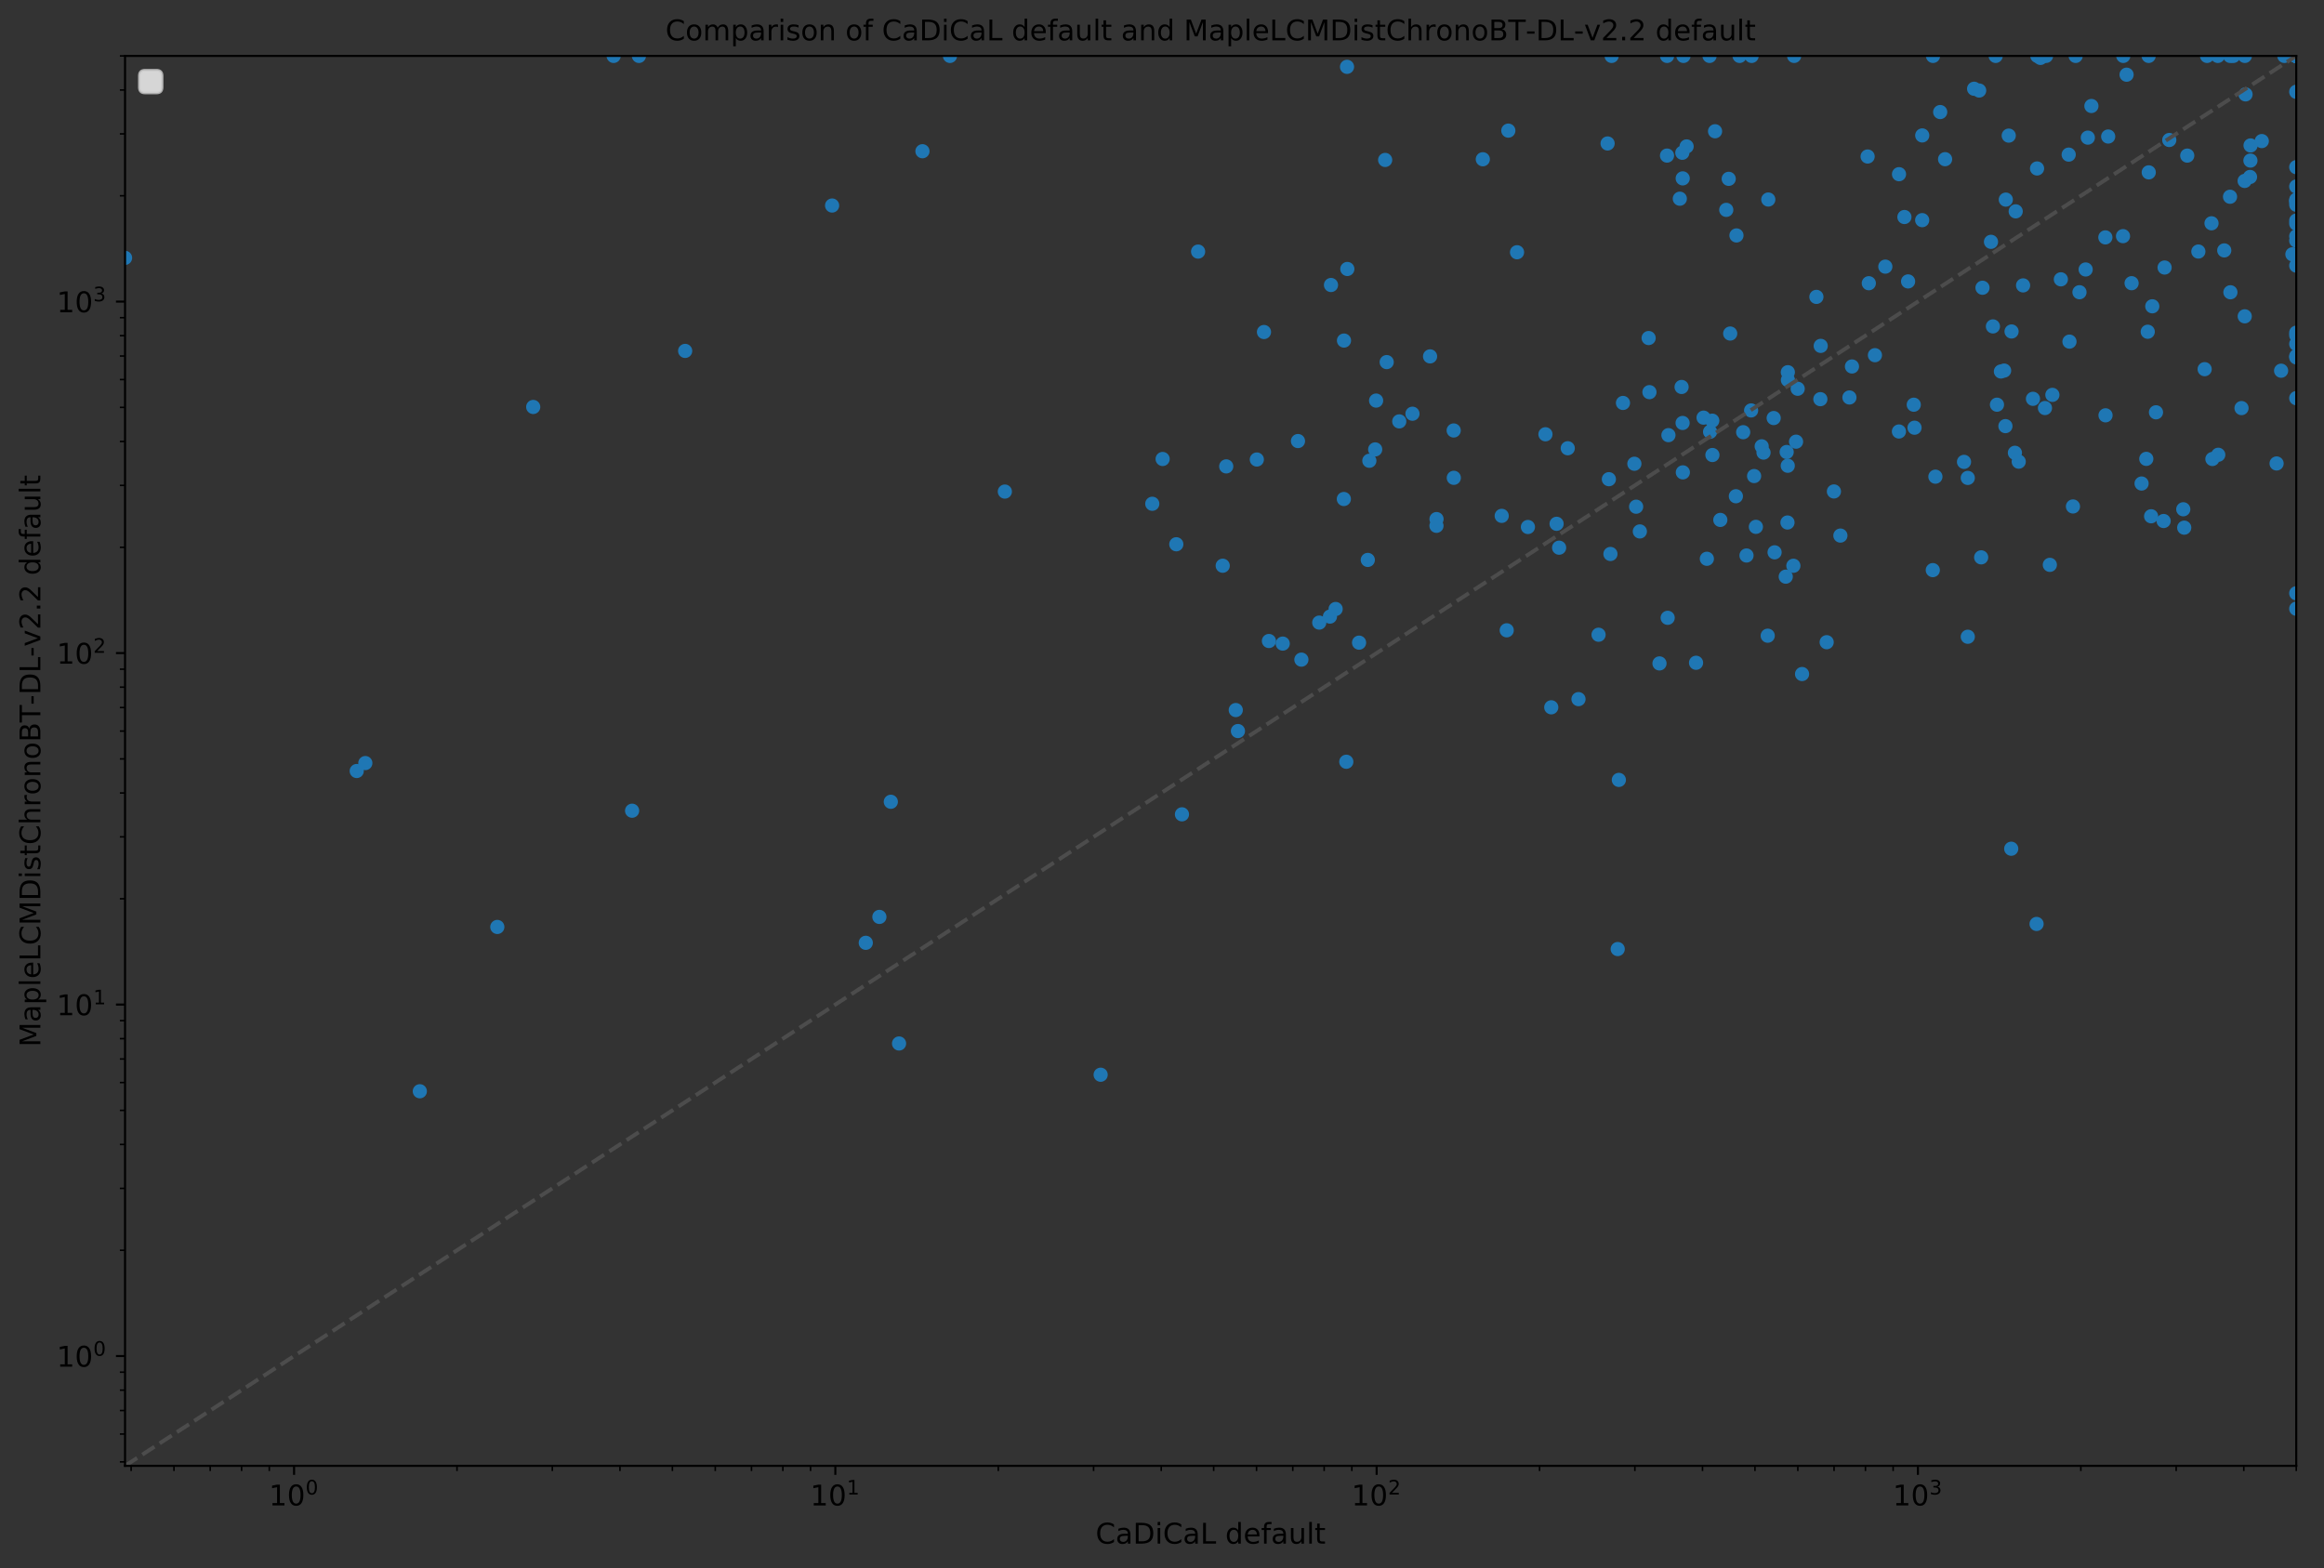 <?xml version="1.0" encoding="utf-8" standalone="no"?>
<!DOCTYPE svg PUBLIC "-//W3C//DTD SVG 1.1//EN"
  "http://www.w3.org/Graphics/SVG/1.1/DTD/svg11.dtd">
<!-- Created with matplotlib (https://matplotlib.org/) -->
<svg height="604.65pt" version="1.1" viewBox="0 0 895.906 604.65" width="895.906pt" xmlns="http://www.w3.org/2000/svg" xmlns:xlink="http://www.w3.org/1999/xlink">
 <rect x="0" y="0" width="895.906" height="604.65" fill="#333333" stroke="none"/>
 <defs>
  <style type="text/css">
*{stroke-linecap:butt;stroke-linejoin:round;}
  </style>
 </defs>
 <g id="figure_1">
  <g id="patch_1">
   <path d="M 0 604.65 
L 895.906 604.65 
L 895.906 0 
L 0 0 
z
" style="fill:none;"/>
  </g>
  <g id="axes_1">
   <g id="patch_2">
    <path d="M 48.206 565.158 
L 885.206 565.158 
L 885.206 21.558 
L 48.206 21.558 
z
" style="fill:none;"/>
   </g>
   <g id="PathCollection_1">
    <defs>
     <path d="M 0 2.236 
C 0.593 2.236 1.162 2 1.581 1.581 
C 2 1.162 2.236 0.593 2.236 0 
C 2.236 -0.593 2 -1.162 1.581 -1.581 
C 1.162 -2 0.593 -2.236 0 -2.236 
C -0.593 -2.236 -1.162 -2 -1.581 -1.581 
C -2 -1.162 -2.236 -0.593 -2.236 0 
C -2.236 0.593 -2 1.162 -1.581 1.581 
C -1.162 2 -0.593 2.236 0 2.236 
z
" id="m473ab194e4" style="stroke:#1f77b4;"/>
    </defs>
    <g clip-path="url(#p477a4f9895)">
     <use style="fill:#1f77b4;stroke:#1f77b4;" x="885.206" xlink:href="#m473ab194e4" y="132.627"/>
     <use style="fill:#1f77b4;stroke:#1f77b4;" x="737.759" xlink:href="#m473ab194e4" y="156.041"/>
     <use style="fill:#1f77b4;stroke:#1f77b4;" x="834.08" xlink:href="#m473ab194e4" y="200.881"/>
     <use style="fill:#1f77b4;stroke:#1f77b4;" x="885.206" xlink:href="#m473ab194e4" y="64.45"/>
     <use style="fill:#1f77b4;stroke:#1f77b4;" x="885.206" xlink:href="#m473ab194e4" y="21.558"/>
     <use style="fill:#1f77b4;stroke:#1f77b4;" x="831.137" xlink:href="#m473ab194e4" y="158.971"/>
     <use style="fill:#1f77b4;stroke:#1f77b4;" x="829.259" xlink:href="#m473ab194e4" y="199.051"/>
     <use style="fill:#1f77b4;stroke:#1f77b4;" x="885.206" xlink:href="#m473ab194e4" y="21.558"/>
     <use style="fill:#1f77b4;stroke:#1f77b4;" x="885.206" xlink:href="#m473ab194e4" y="102.401"/>
     <use style="fill:#1f77b4;stroke:#1f77b4;" x="735.573" xlink:href="#m473ab194e4" y="108.505"/>
     <use style="fill:#1f77b4;stroke:#1f77b4;" x="819.802" xlink:href="#m473ab194e4" y="28.8"/>
     <use style="fill:#1f77b4;stroke:#1f77b4;" x="320.78" xlink:href="#m473ab194e4" y="79.244"/>
     <use style="fill:#1f77b4;stroke:#1f77b4;" x="621.281" xlink:href="#m473ab194e4" y="21.558"/>
     <use style="fill:#1f77b4;stroke:#1f77b4;" x="519.28" xlink:href="#m473ab194e4" y="25.767"/>
     <use style="fill:#1f77b4;stroke:#1f77b4;" x="885.206" xlink:href="#m473ab194e4" y="21.558"/>
     <use style="fill:#1f77b4;stroke:#1f77b4;" x="885.206" xlink:href="#m473ab194e4" y="21.558"/>
     <use style="fill:#1f77b4;stroke:#1f77b4;" x="880.618" xlink:href="#m473ab194e4" y="21.558"/>
     <use style="fill:#1f77b4;stroke:#1f77b4;" x="642.638" xlink:href="#m473ab194e4" y="59.987"/>
     <use style="fill:#1f77b4;stroke:#1f77b4;" x="804.861" xlink:href="#m473ab194e4" y="53.063"/>
     <use style="fill:#1f77b4;stroke:#1f77b4;" x="533.982" xlink:href="#m473ab194e4" y="61.668"/>
     <use style="fill:#1f77b4;stroke:#1f77b4;" x="355.605" xlink:href="#m473ab194e4" y="58.307"/>
     <use style="fill:#1f77b4;stroke:#1f77b4;" x="734.157" xlink:href="#m473ab194e4" y="83.674"/>
     <use style="fill:#1f77b4;stroke:#1f77b4;" x="732.073" xlink:href="#m473ab194e4" y="67.163"/>
     <use style="fill:#1f77b4;stroke:#1f77b4;" x="747.948" xlink:href="#m473ab194e4" y="43.202"/>
     <use style="fill:#1f77b4;stroke:#1f77b4;" x="571.629" xlink:href="#m473ab194e4" y="61.404"/>
     <use style="fill:#1f77b4;stroke:#1f77b4;" x="767.53" xlink:href="#m473ab194e4" y="93.236"/>
     <use style="fill:#1f77b4;stroke:#1f77b4;" x="648.689" xlink:href="#m473ab194e4" y="68.776"/>
     <use style="fill:#1f77b4;stroke:#1f77b4;" x="387.371" xlink:href="#m473ab194e4" y="189.532"/>
     <use style="fill:#1f77b4;stroke:#1f77b4;" x="688.412" xlink:href="#m473ab194e4" y="222.338"/>
     <use style="fill:#1f77b4;stroke:#1f77b4;" x="691.349" xlink:href="#m473ab194e4" y="218.134"/>
     <use style="fill:#1f77b4;stroke:#1f77b4;" x="513.1" xlink:href="#m473ab194e4" y="109.883"/>
     <use style="fill:#1f77b4;stroke:#1f77b4;" x="722.79" xlink:href="#m473ab194e4" y="136.943"/>
     <use style="fill:#1f77b4;stroke:#1f77b4;" x="191.717" xlink:href="#m473ab194e4" y="357.395"/>
     <use style="fill:#1f77b4;stroke:#1f77b4;" x="477.228" xlink:href="#m473ab194e4" y="281.864"/>
     <use style="fill:#1f77b4;stroke:#1f77b4;" x="455.648" xlink:href="#m473ab194e4" y="313.976"/>
     <use style="fill:#1f77b4;stroke:#1f77b4;" x="243.679" xlink:href="#m473ab194e4" y="312.579"/>
     <use style="fill:#1f77b4;stroke:#1f77b4;" x="877.631" xlink:href="#m473ab194e4" y="178.694"/>
     <use style="fill:#1f77b4;stroke:#1f77b4;" x="653.832" xlink:href="#m473ab194e4" y="255.537"/>
     <use style="fill:#1f77b4;stroke:#1f77b4;" x="512.696" xlink:href="#m473ab194e4" y="237.734"/>
     <use style="fill:#1f77b4;stroke:#1f77b4;" x="523.921" xlink:href="#m473ab194e4" y="247.783"/>
     <use style="fill:#1f77b4;stroke:#1f77b4;" x="859.83" xlink:href="#m473ab194e4" y="112.684"/>
     <use style="fill:#1f77b4;stroke:#1f77b4;" x="694.699" xlink:href="#m473ab194e4" y="259.88"/>
     <use style="fill:#1f77b4;stroke:#1f77b4;" x="720.433" xlink:href="#m473ab194e4" y="109.2"/>
     <use style="fill:#1f77b4;stroke:#1f77b4;" x="659.035" xlink:href="#m473ab194e4" y="21.558"/>
     <use style="fill:#1f77b4;stroke:#1f77b4;" x="885.206" xlink:href="#m473ab194e4" y="21.558"/>
     <use style="fill:#1f77b4;stroke:#1f77b4;" x="885.206" xlink:href="#m473ab194e4" y="21.558"/>
     <use style="fill:#1f77b4;stroke:#1f77b4;" x="836.259" xlink:href="#m473ab194e4" y="53.98"/>
     <use style="fill:#1f77b4;stroke:#1f77b4;" x="675.252" xlink:href="#m473ab194e4" y="21.558"/>
     <use style="fill:#1f77b4;stroke:#1f77b4;" x="691.644" xlink:href="#m473ab194e4" y="21.558"/>
     <use style="fill:#1f77b4;stroke:#1f77b4;" x="860.941" xlink:href="#m473ab194e4" y="21.558"/>
     <use style="fill:#1f77b4;stroke:#1f77b4;" x="885.206" xlink:href="#m473ab194e4" y="21.558"/>
     <use style="fill:#1f77b4;stroke:#1f77b4;" x="825.584" xlink:href="#m473ab194e4" y="186.429"/>
     <use style="fill:#1f77b4;stroke:#1f77b4;" x="140.836" xlink:href="#m473ab194e4" y="294.209"/>
     <use style="fill:#1f77b4;stroke:#1f77b4;" x="137.517" xlink:href="#m473ab194e4" y="297.27"/>
     <use style="fill:#1f77b4;stroke:#1f77b4;" x="551.293" xlink:href="#m473ab194e4" y="137.407"/>
     <use style="fill:#1f77b4;stroke:#1f77b4;" x="827.957" xlink:href="#m473ab194e4" y="127.905"/>
     <use style="fill:#1f77b4;stroke:#1f77b4;" x="684.108" xlink:href="#m473ab194e4" y="212.953"/>
     <use style="fill:#1f77b4;stroke:#1f77b4;" x="681.681" xlink:href="#m473ab194e4" y="76.928"/>
     <use style="fill:#1f77b4;stroke:#1f77b4;" x="859.681" xlink:href="#m473ab194e4" y="75.858"/>
     <use style="fill:#1f77b4;stroke:#1f77b4;" x="236.557" xlink:href="#m473ab194e4" y="21.558"/>
     <use style="fill:#1f77b4;stroke:#1f77b4;" x="508.573" xlink:href="#m473ab194e4" y="240.049"/>
     <use style="fill:#1f77b4;stroke:#1f77b4;" x="692.383" xlink:href="#m473ab194e4" y="170.296"/>
     <use style="fill:#1f77b4;stroke:#1f77b4;" x="712.96" xlink:href="#m473ab194e4" y="153.249"/>
     <use style="fill:#1f77b4;stroke:#1f77b4;" x="643.187" xlink:href="#m473ab194e4" y="167.777"/>
     <use style="fill:#1f77b4;stroke:#1f77b4;" x="786.606" xlink:href="#m473ab194e4" y="22.327"/>
     <use style="fill:#1f77b4;stroke:#1f77b4;" x="801.641" xlink:href="#m473ab194e4" y="112.672"/>
     <use style="fill:#1f77b4;stroke:#1f77b4;" x="885.206" xlink:href="#m473ab194e4" y="85.056"/>
     <use style="fill:#1f77b4;stroke:#1f77b4;" x="885.206" xlink:href="#m473ab194e4" y="91.116"/>
     <use style="fill:#1f77b4;stroke:#1f77b4;" x="811.685" xlink:href="#m473ab194e4" y="160.13"/>
     <use style="fill:#1f77b4;stroke:#1f77b4;" x="818.424" xlink:href="#m473ab194e4" y="91.048"/>
     <use style="fill:#1f77b4;stroke:#1f77b4;" x="676.9" xlink:href="#m473ab194e4" y="203.126"/>
     <use style="fill:#1f77b4;stroke:#1f77b4;" x="500.373" xlink:href="#m473ab194e4" y="170.054"/>
     <use style="fill:#1f77b4;stroke:#1f77b4;" x="530.138" xlink:href="#m473ab194e4" y="173.273"/>
     <use style="fill:#1f77b4;stroke:#1f77b4;" x="834.458" xlink:href="#m473ab194e4" y="103.148"/>
     <use style="fill:#1f77b4;stroke:#1f77b4;" x="847.471" xlink:href="#m473ab194e4" y="96.982"/>
     <use style="fill:#1f77b4;stroke:#1f77b4;" x="778.223" xlink:href="#m473ab194e4" y="177.997"/>
     <use style="fill:#1f77b4;stroke:#1f77b4;" x="797.784" xlink:href="#m473ab194e4" y="131.716"/>
     <use style="fill:#1f77b4;stroke:#1f77b4;" x="701.889" xlink:href="#m473ab194e4" y="133.356"/>
     <use style="fill:#1f77b4;stroke:#1f77b4;" x="746.103" xlink:href="#m473ab194e4" y="183.783"/>
     <use style="fill:#1f77b4;stroke:#1f77b4;" x="732.043" xlink:href="#m473ab194e4" y="166.367"/>
     <use style="fill:#1f77b4;stroke:#1f77b4;" x="769.837" xlink:href="#m473ab194e4" y="156.033"/>
     <use style="fill:#1f77b4;stroke:#1f77b4;" x="689.184" xlink:href="#m473ab194e4" y="179.572"/>
     <use style="fill:#1f77b4;stroke:#1f77b4;" x="656.729" xlink:href="#m473ab194e4" y="161.025"/>
     <use style="fill:#1f77b4;stroke:#1f77b4;" x="619.731" xlink:href="#m473ab194e4" y="55.316"/>
     <use style="fill:#1f77b4;stroke:#1f77b4;" x="578.912" xlink:href="#m473ab194e4" y="198.894"/>
     <use style="fill:#1f77b4;stroke:#1f77b4;" x="648.647" xlink:href="#m473ab194e4" y="163.079"/>
     <use style="fill:#1f77b4;stroke:#1f77b4;" x="885.206" xlink:href="#m473ab194e4" y="21.558"/>
     <use style="fill:#1f77b4;stroke:#1f77b4;" x="484.511" xlink:href="#m473ab194e4" y="177.167"/>
     <use style="fill:#1f77b4;stroke:#1f77b4;" x="841.658" xlink:href="#m473ab194e4" y="196.356"/>
     <use style="fill:#1f77b4;stroke:#1f77b4;" x="745.099" xlink:href="#m473ab194e4" y="219.817"/>
     <use style="fill:#1f77b4;stroke:#1f77b4;" x="648.539" xlink:href="#m473ab194e4" y="58.903"/>
     <use style="fill:#1f77b4;stroke:#1f77b4;" x="885.206" xlink:href="#m473ab194e4" y="21.558"/>
     <use style="fill:#1f77b4;stroke:#1f77b4;" x="885.206" xlink:href="#m473ab194e4" y="21.558"/>
     <use style="fill:#1f77b4;stroke:#1f77b4;" x="701.756" xlink:href="#m473ab194e4" y="153.902"/>
     <use style="fill:#1f77b4;stroke:#1f77b4;" x="519.398" xlink:href="#m473ab194e4" y="103.709"/>
     <use style="fill:#1f77b4;stroke:#1f77b4;" x="635.862" xlink:href="#m473ab194e4" y="151.195"/>
     <use style="fill:#1f77b4;stroke:#1f77b4;" x="804.026" xlink:href="#m473ab194e4" y="103.898"/>
     <use style="fill:#1f77b4;stroke:#1f77b4;" x="581.465" xlink:href="#m473ab194e4" y="50.363"/>
     <use style="fill:#1f77b4;stroke:#1f77b4;" x="471.359" xlink:href="#m473ab194e4" y="218.12"/>
     <use style="fill:#1f77b4;stroke:#1f77b4;" x="785.289" xlink:href="#m473ab194e4" y="64.954"/>
     <use style="fill:#1f77b4;stroke:#1f77b4;" x="850.827" xlink:href="#m473ab194e4" y="21.558"/>
     <use style="fill:#1f77b4;stroke:#1f77b4;" x="604.372" xlink:href="#m473ab194e4" y="172.829"/>
     <use style="fill:#1f77b4;stroke:#1f77b4;" x="885.206" xlink:href="#m473ab194e4" y="129.28"/>
     <use style="fill:#1f77b4;stroke:#1f77b4;" x="885.206" xlink:href="#m473ab194e4" y="21.558"/>
     <use style="fill:#1f77b4;stroke:#1f77b4;" x="865.659" xlink:href="#m473ab194e4" y="36.388"/>
     <use style="fill:#1f77b4;stroke:#1f77b4;" x="777.056" xlink:href="#m473ab194e4" y="81.489"/>
     <use style="fill:#1f77b4;stroke:#1f77b4;" x="768.279" xlink:href="#m473ab194e4" y="125.853"/>
     <use style="fill:#1f77b4;stroke:#1f77b4;" x="842.023" xlink:href="#m473ab194e4" y="203.444"/>
     <use style="fill:#1f77b4;stroke:#1f77b4;" x="883.727" xlink:href="#m473ab194e4" y="98.044"/>
     <use style="fill:#1f77b4;stroke:#1f77b4;" x="857.452" xlink:href="#m473ab194e4" y="96.545"/>
     <use style="fill:#1f77b4;stroke:#1f77b4;" x="812.708" xlink:href="#m473ab194e4" y="52.638"/>
     <use style="fill:#1f77b4;stroke:#1f77b4;" x="719.973" xlink:href="#m473ab194e4" y="60.342"/>
     <use style="fill:#1f77b4;stroke:#1f77b4;" x="885.206" xlink:href="#m473ab194e4" y="234.695"/>
     <use style="fill:#1f77b4;stroke:#1f77b4;" x="885.206" xlink:href="#m473ab194e4" y="86.209"/>
     <use style="fill:#1f77b4;stroke:#1f77b4;" x="487.266" xlink:href="#m473ab194e4" y="128.01"/>
     <use style="fill:#1f77b4;stroke:#1f77b4;" x="761.022" xlink:href="#m473ab194e4" y="34.22"/>
     <use style="fill:#1f77b4;stroke:#1f77b4;" x="741.007" xlink:href="#m473ab194e4" y="84.88"/>
     <use style="fill:#1f77b4;stroke:#1f77b4;" x="595.776" xlink:href="#m473ab194e4" y="167.44"/>
     <use style="fill:#1f77b4;stroke:#1f77b4;" x="688.766" xlink:href="#m473ab194e4" y="174.27"/>
     <use style="fill:#1f77b4;stroke:#1f77b4;" x="738.052" xlink:href="#m473ab194e4" y="164.907"/>
     <use style="fill:#1f77b4;stroke:#1f77b4;" x="879.371" xlink:href="#m473ab194e4" y="142.93"/>
     <use style="fill:#1f77b4;stroke:#1f77b4;" x="885.206" xlink:href="#m473ab194e4" y="77.863"/>
     <use style="fill:#1f77b4;stroke:#1f77b4;" x="821.736" xlink:href="#m473ab194e4" y="109.187"/>
     <use style="fill:#1f77b4;stroke:#1f77b4;" x="829.711" xlink:href="#m473ab194e4" y="118.092"/>
     <use style="fill:#1f77b4;stroke:#1f77b4;" x="527.29" xlink:href="#m473ab194e4" y="215.889"/>
     <use style="fill:#1f77b4;stroke:#1f77b4;" x="560.401" xlink:href="#m473ab194e4" y="165.973"/>
     <use style="fill:#1f77b4;stroke:#1f77b4;" x="773.096" xlink:href="#m473ab194e4" y="164.293"/>
     <use style="fill:#1f77b4;stroke:#1f77b4;" x="758.58" xlink:href="#m473ab194e4" y="184.263"/>
     <use style="fill:#1f77b4;stroke:#1f77b4;" x="885.206" xlink:href="#m473ab194e4" y="128.278"/>
     <use style="fill:#1f77b4;stroke:#1f77b4;" x="885.206" xlink:href="#m473ab194e4" y="21.558"/>
     <use style="fill:#1f77b4;stroke:#1f77b4;" x="741.026" xlink:href="#m473ab194e4" y="52.216"/>
     <use style="fill:#1f77b4;stroke:#1f77b4;" x="797.484" xlink:href="#m473ab194e4" y="59.614"/>
     <use style="fill:#1f77b4;stroke:#1f77b4;" x="672.004" xlink:href="#m473ab194e4" y="166.638"/>
     <use style="fill:#1f77b4;stroke:#1f77b4;" x="659.243" xlink:href="#m473ab194e4" y="166.479"/>
     <use style="fill:#1f77b4;stroke:#1f77b4;" x="679.133" xlink:href="#m473ab194e4" y="172.079"/>
     <use style="fill:#1f77b4;stroke:#1f77b4;" x="648.744" xlink:href="#m473ab194e4" y="182.125"/>
     <use style="fill:#1f77b4;stroke:#1f77b4;" x="885.206" xlink:href="#m473ab194e4" y="21.558"/>
     <use style="fill:#1f77b4;stroke:#1f77b4;" x="885.206" xlink:href="#m473ab194e4" y="21.558"/>
     <use style="fill:#1f77b4;stroke:#1f77b4;" x="885.206" xlink:href="#m473ab194e4" y="21.558"/>
     <use style="fill:#1f77b4;stroke:#1f77b4;" x="859.726" xlink:href="#m473ab194e4" y="21.558"/>
     <use style="fill:#1f77b4;stroke:#1f77b4;" x="885.206" xlink:href="#m473ab194e4" y="21.558"/>
     <use style="fill:#1f77b4;stroke:#1f77b4;" x="865.392" xlink:href="#m473ab194e4" y="21.558"/>
     <use style="fill:#1f77b4;stroke:#1f77b4;" x="530.495" xlink:href="#m473ab194e4" y="154.45"/>
     <use style="fill:#1f77b4;stroke:#1f77b4;" x="264.129" xlink:href="#m473ab194e4" y="135.298"/>
     <use style="fill:#1f77b4;stroke:#1f77b4;" x="666.424" xlink:href="#m473ab194e4" y="68.954"/>
     <use style="fill:#1f77b4;stroke:#1f77b4;" x="343.415" xlink:href="#m473ab194e4" y="309.133"/>
     <use style="fill:#1f77b4;stroke:#1f77b4;" x="346.587" xlink:href="#m473ab194e4" y="402.325"/>
     <use style="fill:#1f77b4;stroke:#1f77b4;" x="625.664" xlink:href="#m473ab194e4" y="155.361"/>
     <use style="fill:#1f77b4;stroke:#1f77b4;" x="700.226" xlink:href="#m473ab194e4" y="114.468"/>
     <use style="fill:#1f77b4;stroke:#1f77b4;" x="689.079" xlink:href="#m473ab194e4" y="201.457"/>
     <use style="fill:#1f77b4;stroke:#1f77b4;" x="885.206" xlink:href="#m473ab194e4" y="228.738"/>
     <use style="fill:#1f77b4;stroke:#1f77b4;" x="775.461" xlink:href="#m473ab194e4" y="127.806"/>
     <use style="fill:#1f77b4;stroke:#1f77b4;" x="769.334" xlink:href="#m473ab194e4" y="21.558"/>
     <use style="fill:#1f77b4;stroke:#1f77b4;" x="828.314" xlink:href="#m473ab194e4" y="21.558"/>
     <use style="fill:#1f77b4;stroke:#1f77b4;" x="246.312" xlink:href="#m473ab194e4" y="21.558"/>
     <use style="fill:#1f77b4;stroke:#1f77b4;" x="885.206" xlink:href="#m473ab194e4" y="21.558"/>
     <use style="fill:#1f77b4;stroke:#1f77b4;" x="339.006" xlink:href="#m473ab194e4" y="353.52"/>
     <use style="fill:#1f77b4;stroke:#1f77b4;" x="494.498" xlink:href="#m473ab194e4" y="248.145"/>
     <use style="fill:#1f77b4;stroke:#1f77b4;" x="669.408" xlink:href="#m473ab194e4" y="90.776"/>
     <use style="fill:#1f77b4;stroke:#1f77b4;" x="776.75" xlink:href="#m473ab194e4" y="174.58"/>
     <use style="fill:#1f77b4;stroke:#1f77b4;" x="849.898" xlink:href="#m473ab194e4" y="142.338"/>
     <use style="fill:#1f77b4;stroke:#1f77b4;" x="806.241" xlink:href="#m473ab194e4" y="40.865"/>
     <use style="fill:#1f77b4;stroke:#1f77b4;" x="818.526" xlink:href="#m473ab194e4" y="21.558"/>
     <use style="fill:#1f77b4;stroke:#1f77b4;" x="800.17" xlink:href="#m473ab194e4" y="21.558"/>
     <use style="fill:#1f77b4;stroke:#1f77b4;" x="661.157" xlink:href="#m473ab194e4" y="50.611"/>
     <use style="fill:#1f77b4;stroke:#1f77b4;" x="885.206" xlink:href="#m473ab194e4" y="21.558"/>
     <use style="fill:#1f77b4;stroke:#1f77b4;" x="885.206" xlink:href="#m473ab194e4" y="153.513"/>
     <use style="fill:#1f77b4;stroke:#1f77b4;" x="885.206" xlink:href="#m473ab194e4" y="77.435"/>
     <use style="fill:#1f77b4;stroke:#1f77b4;" x="885.206" xlink:href="#m473ab194e4" y="76.989"/>
     <use style="fill:#1f77b4;stroke:#1f77b4;" x="670.613" xlink:href="#m473ab194e4" y="21.558"/>
     <use style="fill:#1f77b4;stroke:#1f77b4;" x="772.588" xlink:href="#m473ab194e4" y="142.882"/>
     <use style="fill:#1f77b4;stroke:#1f77b4;" x="444.207" xlink:href="#m473ab194e4" y="194.234"/>
     <use style="fill:#1f77b4;stroke:#1f77b4;" x="774.373" xlink:href="#m473ab194e4" y="52.288"/>
     <use style="fill:#1f77b4;stroke:#1f77b4;" x="885.206" xlink:href="#m473ab194e4" y="137.3"/>
     <use style="fill:#1f77b4;stroke:#1f77b4;" x="852.887" xlink:href="#m473ab194e4" y="176.971"/>
     <use style="fill:#1f77b4;stroke:#1f77b4;" x="785.103" xlink:href="#m473ab194e4" y="356.236"/>
     <use style="fill:#1f77b4;stroke:#1f77b4;" x="424.304" xlink:href="#m473ab194e4" y="414.374"/>
     <use style="fill:#1f77b4;stroke:#1f77b4;" x="598.015" xlink:href="#m473ab194e4" y="272.711"/>
     <use style="fill:#1f77b4;stroke:#1f77b4;" x="675.058" xlink:href="#m473ab194e4" y="158.245"/>
     <use style="fill:#1f77b4;stroke:#1f77b4;" x="885.206" xlink:href="#m473ab194e4" y="35.395"/>
     <use style="fill:#1f77b4;stroke:#1f77b4;" x="885.206" xlink:href="#m473ab194e4" y="21.558"/>
     <use style="fill:#1f77b4;stroke:#1f77b4;" x="650.193" xlink:href="#m473ab194e4" y="56.461"/>
     <use style="fill:#1f77b4;stroke:#1f77b4;" x="799.131" xlink:href="#m473ab194e4" y="195.269"/>
     <use style="fill:#1f77b4;stroke:#1f77b4;" x="553.761" xlink:href="#m473ab194e4" y="202.729"/>
     <use style="fill:#1f77b4;stroke:#1f77b4;" x="783.712" xlink:href="#m473ab194e4" y="153.769"/>
     <use style="fill:#1f77b4;stroke:#1f77b4;" x="632.163" xlink:href="#m473ab194e4" y="204.903"/>
     <use style="fill:#1f77b4;stroke:#1f77b4;" x="855.143" xlink:href="#m473ab194e4" y="175.343"/>
     <use style="fill:#1f77b4;stroke:#1f77b4;" x="885.206" xlink:href="#m473ab194e4" y="78.94"/>
     <use style="fill:#1f77b4;stroke:#1f77b4;" x="161.843" xlink:href="#m473ab194e4" y="420.748"/>
     <use style="fill:#1f77b4;stroke:#1f77b4;" x="749.834" xlink:href="#m473ab194e4" y="61.375"/>
     <use style="fill:#1f77b4;stroke:#1f77b4;" x="811.619" xlink:href="#m473ab194e4" y="91.526"/>
     <use style="fill:#1f77b4;stroke:#1f77b4;" x="865.314" xlink:href="#m473ab194e4" y="69.765"/>
     <use style="fill:#1f77b4;stroke:#1f77b4;" x="48.206" xlink:href="#m473ab194e4" y="99.422"/>
     <use style="fill:#1f77b4;stroke:#1f77b4;" x="865.348" xlink:href="#m473ab194e4" y="121.957"/>
     <use style="fill:#1f77b4;stroke:#1f77b4;" x="852.543" xlink:href="#m473ab194e4" y="86.092"/>
     <use style="fill:#1f77b4;stroke:#1f77b4;" x="827.398" xlink:href="#m473ab194e4" y="176.92"/>
     <use style="fill:#1f77b4;stroke:#1f77b4;" x="867.389" xlink:href="#m473ab194e4" y="68.231"/>
     <use style="fill:#1f77b4;stroke:#1f77b4;" x="828.347" xlink:href="#m473ab194e4" y="66.456"/>
     <use style="fill:#1f77b4;stroke:#1f77b4;" x="773.244" xlink:href="#m473ab194e4" y="76.965"/>
     <use style="fill:#1f77b4;stroke:#1f77b4;" x="665.478" xlink:href="#m473ab194e4" y="80.917"/>
     <use style="fill:#1f77b4;stroke:#1f77b4;" x="630.056" xlink:href="#m473ab194e4" y="178.802"/>
     <use style="fill:#1f77b4;stroke:#1f77b4;" x="679.844" xlink:href="#m473ab194e4" y="174.503"/>
     <use style="fill:#1f77b4;stroke:#1f77b4;" x="683.759" xlink:href="#m473ab194e4" y="161.183"/>
     <use style="fill:#1f77b4;stroke:#1f77b4;" x="623.631" xlink:href="#m473ab194e4" y="365.917"/>
     <use style="fill:#1f77b4;stroke:#1f77b4;" x="635.552" xlink:href="#m473ab194e4" y="130.335"/>
     <use style="fill:#1f77b4;stroke:#1f77b4;" x="706.981" xlink:href="#m473ab194e4" y="189.485"/>
     <use style="fill:#1f77b4;stroke:#1f77b4;" x="205.555" xlink:href="#m473ab194e4" y="156.909"/>
     <use style="fill:#1f77b4;stroke:#1f77b4;" x="560.446" xlink:href="#m473ab194e4" y="184.225"/>
     <use style="fill:#1f77b4;stroke:#1f77b4;" x="763.745" xlink:href="#m473ab194e4" y="214.89"/>
     <use style="fill:#1f77b4;stroke:#1f77b4;" x="544.505" xlink:href="#m473ab194e4" y="159.516"/>
     <use style="fill:#1f77b4;stroke:#1f77b4;" x="709.477" xlink:href="#m473ab194e4" y="206.499"/>
     <use style="fill:#1f77b4;stroke:#1f77b4;" x="713.937" xlink:href="#m473ab194e4" y="141.299"/>
     <use style="fill:#1f77b4;stroke:#1f77b4;" x="689.246" xlink:href="#m473ab194e4" y="146.523"/>
     <use style="fill:#1f77b4;stroke:#1f77b4;" x="689.215" xlink:href="#m473ab194e4" y="143.511"/>
     <use style="fill:#1f77b4;stroke:#1f77b4;" x="648.256" xlink:href="#m473ab194e4" y="149.199"/>
     <use style="fill:#1f77b4;stroke:#1f77b4;" x="620.825" xlink:href="#m473ab194e4" y="213.588"/>
     <use style="fill:#1f77b4;stroke:#1f77b4;" x="660.083" xlink:href="#m473ab194e4" y="162.19"/>
     <use style="fill:#1f77b4;stroke:#1f77b4;" x="693.01" xlink:href="#m473ab194e4" y="149.891"/>
     <use style="fill:#1f77b4;stroke:#1f77b4;" x="788.75" xlink:href="#m473ab194e4" y="21.558"/>
     <use style="fill:#1f77b4;stroke:#1f77b4;" x="785.384" xlink:href="#m473ab194e4" y="21.558"/>
     <use style="fill:#1f77b4;stroke:#1f77b4;" x="642.66" xlink:href="#m473ab194e4" y="21.558"/>
     <use style="fill:#1f77b4;stroke:#1f77b4;" x="790.217" xlink:href="#m473ab194e4" y="217.783"/>
     <use style="fill:#1f77b4;stroke:#1f77b4;" x="647.574" xlink:href="#m473ab194e4" y="76.614"/>
     <use style="fill:#1f77b4;stroke:#1f77b4;" x="764.258" xlink:href="#m473ab194e4" y="110.945"/>
     <use style="fill:#1f77b4;stroke:#1f77b4;" x="745.179" xlink:href="#m473ab194e4" y="21.558"/>
     <use style="fill:#1f77b4;stroke:#1f77b4;" x="648.978" xlink:href="#m473ab194e4" y="21.558"/>
     <use style="fill:#1f77b4;stroke:#1f77b4;" x="885.206" xlink:href="#m473ab194e4" y="21.558"/>
     <use style="fill:#1f77b4;stroke:#1f77b4;" x="366.213" xlink:href="#m473ab194e4" y="21.558"/>
     <use style="fill:#1f77b4;stroke:#1f77b4;" x="885.206" xlink:href="#m473ab194e4" y="137.787"/>
     <use style="fill:#1f77b4;stroke:#1f77b4;" x="885.206" xlink:href="#m473ab194e4" y="21.558"/>
     <use style="fill:#1f77b4;stroke:#1f77b4;" x="453.466" xlink:href="#m473ab194e4" y="209.847"/>
     <use style="fill:#1f77b4;stroke:#1f77b4;" x="885.206" xlink:href="#m473ab194e4" y="21.558"/>
     <use style="fill:#1f77b4;stroke:#1f77b4;" x="534.576" xlink:href="#m473ab194e4" y="139.612"/>
     <use style="fill:#1f77b4;stroke:#1f77b4;" x="762.973" xlink:href="#m473ab194e4" y="34.899"/>
     <use style="fill:#1f77b4;stroke:#1f77b4;" x="584.821" xlink:href="#m473ab194e4" y="97.258"/>
     <use style="fill:#1f77b4;stroke:#1f77b4;" x="794.468" xlink:href="#m473ab194e4" y="107.698"/>
     <use style="fill:#1f77b4;stroke:#1f77b4;" x="871.921" xlink:href="#m473ab194e4" y="54.393"/>
     <use style="fill:#1f77b4;stroke:#1f77b4;" x="867.546" xlink:href="#m473ab194e4" y="61.909"/>
     <use style="fill:#1f77b4;stroke:#1f77b4;" x="779.905" xlink:href="#m473ab194e4" y="110.036"/>
     <use style="fill:#1f77b4;stroke:#1f77b4;" x="885.206" xlink:href="#m473ab194e4" y="21.558"/>
     <use style="fill:#1f77b4;stroke:#1f77b4;" x="885.206" xlink:href="#m473ab194e4" y="21.558"/>
     <use style="fill:#1f77b4;stroke:#1f77b4;" x="600.072" xlink:href="#m473ab194e4" y="201.958"/>
     <use style="fill:#1f77b4;stroke:#1f77b4;" x="757.13" xlink:href="#m473ab194e4" y="178.078"/>
     <use style="fill:#1f77b4;stroke:#1f77b4;" x="885.206" xlink:href="#m473ab194e4" y="71.914"/>
     <use style="fill:#1f77b4;stroke:#1f77b4;" x="885.206" xlink:href="#m473ab194e4" y="21.558"/>
     <use style="fill:#1f77b4;stroke:#1f77b4;" x="461.873" xlink:href="#m473ab194e4" y="97.001"/>
     <use style="fill:#1f77b4;stroke:#1f77b4;" x="448.199" xlink:href="#m473ab194e4" y="176.967"/>
     <use style="fill:#1f77b4;stroke:#1f77b4;" x="864.111" xlink:href="#m473ab194e4" y="157.344"/>
     <use style="fill:#1f77b4;stroke:#1f77b4;" x="663.189" xlink:href="#m473ab194e4" y="200.464"/>
     <use style="fill:#1f77b4;stroke:#1f77b4;" x="681.458" xlink:href="#m473ab194e4" y="245.1"/>
     <use style="fill:#1f77b4;stroke:#1f77b4;" x="657.998" xlink:href="#m473ab194e4" y="215.444"/>
     <use style="fill:#1f77b4;stroke:#1f77b4;" x="673.279" xlink:href="#m473ab194e4" y="214.177"/>
     <use style="fill:#1f77b4;stroke:#1f77b4;" x="639.735" xlink:href="#m473ab194e4" y="255.789"/>
     <use style="fill:#1f77b4;stroke:#1f77b4;" x="501.69" xlink:href="#m473ab194e4" y="254.328"/>
     <use style="fill:#1f77b4;stroke:#1f77b4;" x="666.994" xlink:href="#m473ab194e4" y="128.599"/>
     <use style="fill:#1f77b4;stroke:#1f77b4;" x="676.212" xlink:href="#m473ab194e4" y="183.546"/>
     <use style="fill:#1f77b4;stroke:#1f77b4;" x="704.186" xlink:href="#m473ab194e4" y="247.61"/>
     <use style="fill:#1f77b4;stroke:#1f77b4;" x="726.797" xlink:href="#m473ab194e4" y="102.802"/>
     <use style="fill:#1f77b4;stroke:#1f77b4;" x="472.714" xlink:href="#m473ab194e4" y="179.822"/>
     <use style="fill:#1f77b4;stroke:#1f77b4;" x="758.587" xlink:href="#m473ab194e4" y="245.506"/>
     <use style="fill:#1f77b4;stroke:#1f77b4;" x="333.759" xlink:href="#m473ab194e4" y="363.511"/>
     <use style="fill:#1f77b4;stroke:#1f77b4;" x="624.072" xlink:href="#m473ab194e4" y="300.701"/>
     <use style="fill:#1f77b4;stroke:#1f77b4;" x="771.359" xlink:href="#m473ab194e4" y="143.23"/>
     <use style="fill:#1f77b4;stroke:#1f77b4;" x="539.417" xlink:href="#m473ab194e4" y="162.471"/>
     <use style="fill:#1f77b4;stroke:#1f77b4;" x="489.175" xlink:href="#m473ab194e4" y="247.147"/>
     <use style="fill:#1f77b4;stroke:#1f77b4;" x="476.392" xlink:href="#m473ab194e4" y="273.767"/>
     <use style="fill:#1f77b4;stroke:#1f77b4;" x="514.891" xlink:href="#m473ab194e4" y="234.804"/>
     <use style="fill:#1f77b4;stroke:#1f77b4;" x="519.003" xlink:href="#m473ab194e4" y="293.704"/>
     <use style="fill:#1f77b4;stroke:#1f77b4;" x="601.043" xlink:href="#m473ab194e4" y="211.17"/>
     <use style="fill:#1f77b4;stroke:#1f77b4;" x="616.251" xlink:href="#m473ab194e4" y="244.725"/>
     <use style="fill:#1f77b4;stroke:#1f77b4;" x="608.511" xlink:href="#m473ab194e4" y="269.559"/>
     <use style="fill:#1f77b4;stroke:#1f77b4;" x="527.886" xlink:href="#m473ab194e4" y="177.651"/>
     <use style="fill:#1f77b4;stroke:#1f77b4;" x="580.844" xlink:href="#m473ab194e4" y="243.022"/>
     <use style="fill:#1f77b4;stroke:#1f77b4;" x="553.783" xlink:href="#m473ab194e4" y="200.134"/>
     <use style="fill:#1f77b4;stroke:#1f77b4;" x="589.017" xlink:href="#m473ab194e4" y="203.186"/>
     <use style="fill:#1f77b4;stroke:#1f77b4;" x="620.227" xlink:href="#m473ab194e4" y="184.759"/>
     <use style="fill:#1f77b4;stroke:#1f77b4;" x="518.052" xlink:href="#m473ab194e4" y="192.397"/>
     <use style="fill:#1f77b4;stroke:#1f77b4;" x="642.892" xlink:href="#m473ab194e4" y="238.199"/>
     <use style="fill:#1f77b4;stroke:#1f77b4;" x="660.144" xlink:href="#m473ab194e4" y="175.435"/>
     <use style="fill:#1f77b4;stroke:#1f77b4;" x="669.186" xlink:href="#m473ab194e4" y="191.329"/>
     <use style="fill:#1f77b4;stroke:#1f77b4;" x="788.336" xlink:href="#m473ab194e4" y="157.321"/>
     <use style="fill:#1f77b4;stroke:#1f77b4;" x="630.735" xlink:href="#m473ab194e4" y="195.363"/>
     <use style="fill:#1f77b4;stroke:#1f77b4;" x="518.108" xlink:href="#m473ab194e4" y="131.308"/>
     <use style="fill:#1f77b4;stroke:#1f77b4;" x="854.972" xlink:href="#m473ab194e4" y="21.558"/>
     <use style="fill:#1f77b4;stroke:#1f77b4;" x="885.206" xlink:href="#m473ab194e4" y="21.558"/>
     <use style="fill:#1f77b4;stroke:#1f77b4;" x="843.187" xlink:href="#m473ab194e4" y="59.996"/>
     <use style="fill:#1f77b4;stroke:#1f77b4;" x="867.594" xlink:href="#m473ab194e4" y="56.074"/>
     <use style="fill:#1f77b4;stroke:#1f77b4;" x="775.331" xlink:href="#m473ab194e4" y="327.236"/>
     <use style="fill:#1f77b4;stroke:#1f77b4;" x="791.2" xlink:href="#m473ab194e4" y="152.249"/>
     <use style="fill:#1f77b4;stroke:#1f77b4;" x="885.206" xlink:href="#m473ab194e4" y="92.785"/>
     <use style="fill:#1f77b4;stroke:#1f77b4;" x="885.206" xlink:href="#m473ab194e4" y="21.558"/>
    </g>
   </g>
   <g id="matplotlib.axis_1">
    <g id="xtick_1">
     <g id="line2d_1">
      <defs>
       <path d="M 0 0 
L 0 3.5 
" id="m26276d943a" style="stroke:#000000;stroke-width:0.8;"/>
      </defs>
      <g>
       <use style="stroke:#000000;stroke-width:0.8;" x="113.359" xlink:href="#m26276d943a" y="565.158"/>
      </g>
     </g>
     <g id="text_1">
      <!-- $\mathdefault{10^{0}}$ -->
      <defs>
       <path d="M 12.406 8.297 
L 28.516 8.297 
L 28.516 63.922 
L 10.984 60.406 
L 10.984 69.391 
L 28.422 72.906 
L 38.281 72.906 
L 38.281 8.297 
L 54.391 8.297 
L 54.391 0 
L 12.406 0 
z
" id="DejaVuSans-49"/>
       <path d="M 31.781 66.406 
Q 24.172 66.406 20.328 58.906 
Q 16.5 51.422 16.5 36.375 
Q 16.5 21.391 20.328 13.891 
Q 24.172 6.391 31.781 6.391 
Q 39.453 6.391 43.281 13.891 
Q 47.125 21.391 47.125 36.375 
Q 47.125 51.422 43.281 58.906 
Q 39.453 66.406 31.781 66.406 
z
M 31.781 74.219 
Q 44.047 74.219 50.516 64.516 
Q 56.984 54.828 56.984 36.375 
Q 56.984 17.969 50.516 8.266 
Q 44.047 -1.422 31.781 -1.422 
Q 19.531 -1.422 13.062 8.266 
Q 6.594 17.969 6.594 36.375 
Q 6.594 54.828 13.062 64.516 
Q 19.531 74.219 31.781 74.219 
z
" id="DejaVuSans-48"/>
      </defs>
      <g transform="translate(103.679 580.517)scale(0.11 -0.11)">
       <use transform="translate(0 0.766)" xlink:href="#DejaVuSans-49"/>
       <use transform="translate(63.623 0.766)" xlink:href="#DejaVuSans-48"/>
       <use transform="translate(128.203 39.047)scale(0.7)" xlink:href="#DejaVuSans-48"/>
      </g>
     </g>
    </g>
    <g id="xtick_2">
     <g id="line2d_2">
      <g>
       <use style="stroke:#000000;stroke-width:0.8;" x="322.024" xlink:href="#m26276d943a" y="565.158"/>
      </g>
     </g>
     <g id="text_2">
      <!-- $\mathdefault{10^{1}}$ -->
      <g transform="translate(312.344 580.517)scale(0.11 -0.11)">
       <use transform="translate(0 0.684)" xlink:href="#DejaVuSans-49"/>
       <use transform="translate(63.623 0.684)" xlink:href="#DejaVuSans-48"/>
       <use transform="translate(128.203 38.966)scale(0.7)" xlink:href="#DejaVuSans-49"/>
      </g>
     </g>
    </g>
    <g id="xtick_3">
     <g id="line2d_3">
      <g>
       <use style="stroke:#000000;stroke-width:0.8;" x="530.69" xlink:href="#m26276d943a" y="565.158"/>
      </g>
     </g>
     <g id="text_3">
      <!-- $\mathdefault{10^{2}}$ -->
      <defs>
       <path d="M 19.188 8.297 
L 53.609 8.297 
L 53.609 0 
L 7.328 0 
L 7.328 8.297 
Q 12.938 14.109 22.625 23.891 
Q 32.328 33.688 34.812 36.531 
Q 39.547 41.844 41.422 45.531 
Q 43.312 49.219 43.312 52.781 
Q 43.312 58.594 39.234 62.25 
Q 35.156 65.922 28.609 65.922 
Q 23.969 65.922 18.812 64.312 
Q 13.672 62.703 7.812 59.422 
L 7.812 69.391 
Q 13.766 71.781 18.938 73 
Q 24.125 74.219 28.422 74.219 
Q 39.75 74.219 46.484 68.547 
Q 53.219 62.891 53.219 53.422 
Q 53.219 48.922 51.531 44.891 
Q 49.859 40.875 45.406 35.406 
Q 44.188 33.984 37.641 27.219 
Q 31.109 20.453 19.188 8.297 
z
" id="DejaVuSans-50"/>
      </defs>
      <g transform="translate(521.01 580.517)scale(0.11 -0.11)">
       <use transform="translate(0 0.766)" xlink:href="#DejaVuSans-49"/>
       <use transform="translate(63.623 0.766)" xlink:href="#DejaVuSans-48"/>
       <use transform="translate(128.203 39.047)scale(0.7)" xlink:href="#DejaVuSans-50"/>
      </g>
     </g>
    </g>
    <g id="xtick_4">
     <g id="line2d_4">
      <g>
       <use style="stroke:#000000;stroke-width:0.8;" x="739.355" xlink:href="#m26276d943a" y="565.158"/>
      </g>
     </g>
     <g id="text_4">
      <!-- $\mathdefault{10^{3}}$ -->
      <defs>
       <path d="M 40.578 39.312 
Q 47.656 37.797 51.625 33 
Q 55.609 28.219 55.609 21.188 
Q 55.609 10.406 48.188 4.484 
Q 40.766 -1.422 27.094 -1.422 
Q 22.516 -1.422 17.656 -0.516 
Q 12.797 0.391 7.625 2.203 
L 7.625 11.719 
Q 11.719 9.328 16.594 8.109 
Q 21.484 6.891 26.812 6.891 
Q 36.078 6.891 40.938 10.547 
Q 45.797 14.203 45.797 21.188 
Q 45.797 27.641 41.281 31.266 
Q 36.766 34.906 28.719 34.906 
L 20.219 34.906 
L 20.219 43.016 
L 29.109 43.016 
Q 36.375 43.016 40.234 45.922 
Q 44.094 48.828 44.094 54.297 
Q 44.094 59.906 40.109 62.906 
Q 36.141 65.922 28.719 65.922 
Q 24.656 65.922 20.016 65.031 
Q 15.375 64.156 9.812 62.312 
L 9.812 71.094 
Q 15.438 72.656 20.344 73.438 
Q 25.25 74.219 29.594 74.219 
Q 40.828 74.219 47.359 69.109 
Q 53.906 64.016 53.906 55.328 
Q 53.906 49.266 50.438 45.094 
Q 46.969 40.922 40.578 39.312 
z
" id="DejaVuSans-51"/>
      </defs>
      <g transform="translate(729.675 580.517)scale(0.11 -0.11)">
       <use transform="translate(0 0.766)" xlink:href="#DejaVuSans-49"/>
       <use transform="translate(63.623 0.766)" xlink:href="#DejaVuSans-48"/>
       <use transform="translate(128.203 39.047)scale(0.7)" xlink:href="#DejaVuSans-51"/>
      </g>
     </g>
    </g>
    <g id="xtick_5">
     <g id="line2d_5">
      <defs>
       <path d="M 0 0 
L 0 2 
" id="m88e11cbbe4" style="stroke:#000000;stroke-width:0.6;"/>
      </defs>
      <g>
       <use style="stroke:#000000;stroke-width:0.6;" x="50.544" xlink:href="#m88e11cbbe4" y="565.158"/>
      </g>
     </g>
    </g>
    <g id="xtick_6">
     <g id="line2d_6">
      <g>
       <use style="stroke:#000000;stroke-width:0.6;" x="67.067" xlink:href="#m88e11cbbe4" y="565.158"/>
      </g>
     </g>
    </g>
    <g id="xtick_7">
     <g id="line2d_7">
      <g>
       <use style="stroke:#000000;stroke-width:0.6;" x="81.036" xlink:href="#m88e11cbbe4" y="565.158"/>
      </g>
     </g>
    </g>
    <g id="xtick_8">
     <g id="line2d_8">
      <g>
       <use style="stroke:#000000;stroke-width:0.6;" x="93.137" xlink:href="#m88e11cbbe4" y="565.158"/>
      </g>
     </g>
    </g>
    <g id="xtick_9">
     <g id="line2d_9">
      <g>
       <use style="stroke:#000000;stroke-width:0.6;" x="103.811" xlink:href="#m88e11cbbe4" y="565.158"/>
      </g>
     </g>
    </g>
    <g id="xtick_10">
     <g id="line2d_10">
      <g>
       <use style="stroke:#000000;stroke-width:0.6;" x="176.173" xlink:href="#m88e11cbbe4" y="565.158"/>
      </g>
     </g>
    </g>
    <g id="xtick_11">
     <g id="line2d_11">
      <g>
       <use style="stroke:#000000;stroke-width:0.6;" x="212.918" xlink:href="#m88e11cbbe4" y="565.158"/>
      </g>
     </g>
    </g>
    <g id="xtick_12">
     <g id="line2d_12">
      <g>
       <use style="stroke:#000000;stroke-width:0.6;" x="238.988" xlink:href="#m88e11cbbe4" y="565.158"/>
      </g>
     </g>
    </g>
    <g id="xtick_13">
     <g id="line2d_13">
      <g>
       <use style="stroke:#000000;stroke-width:0.6;" x="259.21" xlink:href="#m88e11cbbe4" y="565.158"/>
      </g>
     </g>
    </g>
    <g id="xtick_14">
     <g id="line2d_14">
      <g>
       <use style="stroke:#000000;stroke-width:0.6;" x="275.732" xlink:href="#m88e11cbbe4" y="565.158"/>
      </g>
     </g>
    </g>
    <g id="xtick_15">
     <g id="line2d_15">
      <g>
       <use style="stroke:#000000;stroke-width:0.6;" x="289.702" xlink:href="#m88e11cbbe4" y="565.158"/>
      </g>
     </g>
    </g>
    <g id="xtick_16">
     <g id="line2d_16">
      <g>
       <use style="stroke:#000000;stroke-width:0.6;" x="301.803" xlink:href="#m88e11cbbe4" y="565.158"/>
      </g>
     </g>
    </g>
    <g id="xtick_17">
     <g id="line2d_17">
      <g>
       <use style="stroke:#000000;stroke-width:0.6;" x="312.476" xlink:href="#m88e11cbbe4" y="565.158"/>
      </g>
     </g>
    </g>
    <g id="xtick_18">
     <g id="line2d_18">
      <g>
       <use style="stroke:#000000;stroke-width:0.6;" x="384.839" xlink:href="#m88e11cbbe4" y="565.158"/>
      </g>
     </g>
    </g>
    <g id="xtick_19">
     <g id="line2d_19">
      <g>
       <use style="stroke:#000000;stroke-width:0.6;" x="421.583" xlink:href="#m88e11cbbe4" y="565.158"/>
      </g>
     </g>
    </g>
    <g id="xtick_20">
     <g id="line2d_20">
      <g>
       <use style="stroke:#000000;stroke-width:0.6;" x="447.653" xlink:href="#m88e11cbbe4" y="565.158"/>
      </g>
     </g>
    </g>
    <g id="xtick_21">
     <g id="line2d_21">
      <g>
       <use style="stroke:#000000;stroke-width:0.6;" x="467.875" xlink:href="#m88e11cbbe4" y="565.158"/>
      </g>
     </g>
    </g>
    <g id="xtick_22">
     <g id="line2d_22">
      <g>
       <use style="stroke:#000000;stroke-width:0.6;" x="484.398" xlink:href="#m88e11cbbe4" y="565.158"/>
      </g>
     </g>
    </g>
    <g id="xtick_23">
     <g id="line2d_23">
      <g>
       <use style="stroke:#000000;stroke-width:0.6;" x="498.367" xlink:href="#m88e11cbbe4" y="565.158"/>
      </g>
     </g>
    </g>
    <g id="xtick_24">
     <g id="line2d_24">
      <g>
       <use style="stroke:#000000;stroke-width:0.6;" x="510.468" xlink:href="#m88e11cbbe4" y="565.158"/>
      </g>
     </g>
    </g>
    <g id="xtick_25">
     <g id="line2d_25">
      <g>
       <use style="stroke:#000000;stroke-width:0.6;" x="521.142" xlink:href="#m88e11cbbe4" y="565.158"/>
      </g>
     </g>
    </g>
    <g id="xtick_26">
     <g id="line2d_26">
      <g>
       <use style="stroke:#000000;stroke-width:0.6;" x="593.504" xlink:href="#m88e11cbbe4" y="565.158"/>
      </g>
     </g>
    </g>
    <g id="xtick_27">
     <g id="line2d_27">
      <g>
       <use style="stroke:#000000;stroke-width:0.6;" x="630.248" xlink:href="#m88e11cbbe4" y="565.158"/>
      </g>
     </g>
    </g>
    <g id="xtick_28">
     <g id="line2d_28">
      <g>
       <use style="stroke:#000000;stroke-width:0.6;" x="656.319" xlink:href="#m88e11cbbe4" y="565.158"/>
      </g>
     </g>
    </g>
    <g id="xtick_29">
     <g id="line2d_29">
      <g>
       <use style="stroke:#000000;stroke-width:0.6;" x="676.541" xlink:href="#m88e11cbbe4" y="565.158"/>
      </g>
     </g>
    </g>
    <g id="xtick_30">
     <g id="line2d_30">
      <g>
       <use style="stroke:#000000;stroke-width:0.6;" x="693.063" xlink:href="#m88e11cbbe4" y="565.158"/>
      </g>
     </g>
    </g>
    <g id="xtick_31">
     <g id="line2d_31">
      <g>
       <use style="stroke:#000000;stroke-width:0.6;" x="707.032" xlink:href="#m88e11cbbe4" y="565.158"/>
      </g>
     </g>
    </g>
    <g id="xtick_32">
     <g id="line2d_32">
      <g>
       <use style="stroke:#000000;stroke-width:0.6;" x="719.133" xlink:href="#m88e11cbbe4" y="565.158"/>
      </g>
     </g>
    </g>
    <g id="xtick_33">
     <g id="line2d_33">
      <g>
       <use style="stroke:#000000;stroke-width:0.6;" x="729.807" xlink:href="#m88e11cbbe4" y="565.158"/>
      </g>
     </g>
    </g>
    <g id="xtick_34">
     <g id="line2d_34">
      <g>
       <use style="stroke:#000000;stroke-width:0.6;" x="802.17" xlink:href="#m88e11cbbe4" y="565.158"/>
      </g>
     </g>
    </g>
    <g id="xtick_35">
     <g id="line2d_35">
      <g>
       <use style="stroke:#000000;stroke-width:0.6;" x="838.914" xlink:href="#m88e11cbbe4" y="565.158"/>
      </g>
     </g>
    </g>
    <g id="xtick_36">
     <g id="line2d_36">
      <g>
       <use style="stroke:#000000;stroke-width:0.6;" x="864.984" xlink:href="#m88e11cbbe4" y="565.158"/>
      </g>
     </g>
    </g>
    <g id="xtick_37">
     <g id="line2d_37">
      <g>
       <use style="stroke:#000000;stroke-width:0.6;" x="885.206" xlink:href="#m88e11cbbe4" y="565.158"/>
      </g>
     </g>
    </g>
    <g id="text_5">
     <!-- CaDiCaL default -->
     <defs>
      <path d="M 64.406 67.281 
L 64.406 56.891 
Q 59.422 61.531 53.781 63.812 
Q 48.141 66.109 41.797 66.109 
Q 29.297 66.109 22.656 58.469 
Q 16.016 50.828 16.016 36.375 
Q 16.016 21.969 22.656 14.328 
Q 29.297 6.688 41.797 6.688 
Q 48.141 6.688 53.781 8.984 
Q 59.422 11.281 64.406 15.922 
L 64.406 5.609 
Q 59.234 2.094 53.438 0.328 
Q 47.656 -1.422 41.219 -1.422 
Q 24.656 -1.422 15.125 8.703 
Q 5.609 18.844 5.609 36.375 
Q 5.609 53.953 15.125 64.078 
Q 24.656 74.219 41.219 74.219 
Q 47.75 74.219 53.531 72.484 
Q 59.328 70.75 64.406 67.281 
z
" id="DejaVuSans-67"/>
      <path d="M 34.281 27.484 
Q 23.391 27.484 19.188 25 
Q 14.984 22.516 14.984 16.5 
Q 14.984 11.719 18.141 8.906 
Q 21.297 6.109 26.703 6.109 
Q 34.188 6.109 38.703 11.406 
Q 43.219 16.703 43.219 25.484 
L 43.219 27.484 
z
M 52.203 31.203 
L 52.203 0 
L 43.219 0 
L 43.219 8.297 
Q 40.141 3.328 35.547 0.953 
Q 30.953 -1.422 24.312 -1.422 
Q 15.922 -1.422 10.953 3.297 
Q 6 8.016 6 15.922 
Q 6 25.141 12.172 29.828 
Q 18.359 34.516 30.609 34.516 
L 43.219 34.516 
L 43.219 35.406 
Q 43.219 41.609 39.141 45 
Q 35.062 48.391 27.688 48.391 
Q 23 48.391 18.547 47.266 
Q 14.109 46.141 10.016 43.891 
L 10.016 52.203 
Q 14.938 54.109 19.578 55.047 
Q 24.219 56 28.609 56 
Q 40.484 56 46.344 49.844 
Q 52.203 43.703 52.203 31.203 
z
" id="DejaVuSans-97"/>
      <path d="M 19.672 64.797 
L 19.672 8.109 
L 31.594 8.109 
Q 46.688 8.109 53.688 14.938 
Q 60.688 21.781 60.688 36.531 
Q 60.688 51.172 53.688 57.984 
Q 46.688 64.797 31.594 64.797 
z
M 9.812 72.906 
L 30.078 72.906 
Q 51.266 72.906 61.172 64.094 
Q 71.094 55.281 71.094 36.531 
Q 71.094 17.672 61.125 8.828 
Q 51.172 0 30.078 0 
L 9.812 0 
z
" id="DejaVuSans-68"/>
      <path d="M 9.422 54.688 
L 18.406 54.688 
L 18.406 0 
L 9.422 0 
z
M 9.422 75.984 
L 18.406 75.984 
L 18.406 64.594 
L 9.422 64.594 
z
" id="DejaVuSans-105"/>
      <path d="M 9.812 72.906 
L 19.672 72.906 
L 19.672 8.297 
L 55.172 8.297 
L 55.172 0 
L 9.812 0 
z
" id="DejaVuSans-76"/>
      <path id="DejaVuSans-32"/>
      <path d="M 45.406 46.391 
L 45.406 75.984 
L 54.391 75.984 
L 54.391 0 
L 45.406 0 
L 45.406 8.203 
Q 42.578 3.328 38.25 0.953 
Q 33.938 -1.422 27.875 -1.422 
Q 17.969 -1.422 11.734 6.484 
Q 5.516 14.406 5.516 27.297 
Q 5.516 40.188 11.734 48.094 
Q 17.969 56 27.875 56 
Q 33.938 56 38.25 53.625 
Q 42.578 51.266 45.406 46.391 
z
M 14.797 27.297 
Q 14.797 17.391 18.875 11.75 
Q 22.953 6.109 30.078 6.109 
Q 37.203 6.109 41.297 11.75 
Q 45.406 17.391 45.406 27.297 
Q 45.406 37.203 41.297 42.844 
Q 37.203 48.484 30.078 48.484 
Q 22.953 48.484 18.875 42.844 
Q 14.797 37.203 14.797 27.297 
z
" id="DejaVuSans-100"/>
      <path d="M 56.203 29.594 
L 56.203 25.203 
L 14.891 25.203 
Q 15.484 15.922 20.484 11.062 
Q 25.484 6.203 34.422 6.203 
Q 39.594 6.203 44.453 7.469 
Q 49.312 8.734 54.109 11.281 
L 54.109 2.781 
Q 49.266 0.734 44.188 -0.344 
Q 39.109 -1.422 33.891 -1.422 
Q 20.797 -1.422 13.156 6.188 
Q 5.516 13.812 5.516 26.812 
Q 5.516 40.234 12.766 48.109 
Q 20.016 56 32.328 56 
Q 43.359 56 49.781 48.891 
Q 56.203 41.797 56.203 29.594 
z
M 47.219 32.234 
Q 47.125 39.594 43.094 43.984 
Q 39.062 48.391 32.422 48.391 
Q 24.906 48.391 20.391 44.141 
Q 15.875 39.891 15.188 32.172 
z
" id="DejaVuSans-101"/>
      <path d="M 37.109 75.984 
L 37.109 68.5 
L 28.516 68.5 
Q 23.688 68.5 21.797 66.547 
Q 19.922 64.594 19.922 59.516 
L 19.922 54.688 
L 34.719 54.688 
L 34.719 47.703 
L 19.922 47.703 
L 19.922 0 
L 10.891 0 
L 10.891 47.703 
L 2.297 47.703 
L 2.297 54.688 
L 10.891 54.688 
L 10.891 58.5 
Q 10.891 67.625 15.141 71.797 
Q 19.391 75.984 28.609 75.984 
z
" id="DejaVuSans-102"/>
      <path d="M 8.5 21.578 
L 8.5 54.688 
L 17.484 54.688 
L 17.484 21.922 
Q 17.484 14.156 20.5 10.266 
Q 23.531 6.391 29.594 6.391 
Q 36.859 6.391 41.078 11.031 
Q 45.312 15.672 45.312 23.688 
L 45.312 54.688 
L 54.297 54.688 
L 54.297 0 
L 45.312 0 
L 45.312 8.406 
Q 42.047 3.422 37.719 1 
Q 33.406 -1.422 27.688 -1.422 
Q 18.266 -1.422 13.375 4.438 
Q 8.5 10.297 8.5 21.578 
z
M 31.109 56 
z
" id="DejaVuSans-117"/>
      <path d="M 9.422 75.984 
L 18.406 75.984 
L 18.406 0 
L 9.422 0 
z
" id="DejaVuSans-108"/>
      <path d="M 18.312 70.219 
L 18.312 54.688 
L 36.812 54.688 
L 36.812 47.703 
L 18.312 47.703 
L 18.312 18.016 
Q 18.312 11.328 20.141 9.422 
Q 21.969 7.516 27.594 7.516 
L 36.812 7.516 
L 36.812 0 
L 27.594 0 
Q 17.188 0 13.234 3.875 
Q 9.281 7.766 9.281 18.016 
L 9.281 47.703 
L 2.688 47.703 
L 2.688 54.688 
L 9.281 54.688 
L 9.281 70.219 
z
" id="DejaVuSans-116"/>
     </defs>
     <g transform="translate(422.356 595.163)scale(0.11 -0.11)">
      <use xlink:href="#DejaVuSans-67"/>
      <use x="69.824" xlink:href="#DejaVuSans-97"/>
      <use x="131.104" xlink:href="#DejaVuSans-68"/>
      <use x="208.105" xlink:href="#DejaVuSans-105"/>
      <use x="235.889" xlink:href="#DejaVuSans-67"/>
      <use x="305.713" xlink:href="#DejaVuSans-97"/>
      <use x="366.992" xlink:href="#DejaVuSans-76"/>
      <use x="422.705" xlink:href="#DejaVuSans-32"/>
      <use x="454.492" xlink:href="#DejaVuSans-100"/>
      <use x="517.969" xlink:href="#DejaVuSans-101"/>
      <use x="579.492" xlink:href="#DejaVuSans-102"/>
      <use x="614.697" xlink:href="#DejaVuSans-97"/>
      <use x="675.977" xlink:href="#DejaVuSans-117"/>
      <use x="739.355" xlink:href="#DejaVuSans-108"/>
      <use x="767.139" xlink:href="#DejaVuSans-116"/>
     </g>
    </g>
   </g>
   <g id="matplotlib.axis_2">
    <g id="ytick_1">
     <g id="line2d_38">
      <defs>
       <path d="M 0 0 
L -3.5 0 
" id="meafd4ac051" style="stroke:#000000;stroke-width:0.8;"/>
      </defs>
      <g>
       <use style="stroke:#000000;stroke-width:0.8;" x="48.206" xlink:href="#meafd4ac051" y="522.844"/>
      </g>
     </g>
     <g id="text_6">
      <!-- $\mathdefault{10^{0}}$ -->
      <g transform="translate(21.846 527.023)scale(0.11 -0.11)">
       <use transform="translate(0 0.766)" xlink:href="#DejaVuSans-49"/>
       <use transform="translate(63.623 0.766)" xlink:href="#DejaVuSans-48"/>
       <use transform="translate(128.203 39.047)scale(0.7)" xlink:href="#DejaVuSans-48"/>
      </g>
     </g>
    </g>
    <g id="ytick_2">
     <g id="line2d_39">
      <g>
       <use style="stroke:#000000;stroke-width:0.8;" x="48.206" xlink:href="#meafd4ac051" y="387.324"/>
      </g>
     </g>
     <g id="text_7">
      <!-- $\mathdefault{10^{1}}$ -->
      <g transform="translate(21.846 391.503)scale(0.11 -0.11)">
       <use transform="translate(0 0.684)" xlink:href="#DejaVuSans-49"/>
       <use transform="translate(63.623 0.684)" xlink:href="#DejaVuSans-48"/>
       <use transform="translate(128.203 38.966)scale(0.7)" xlink:href="#DejaVuSans-49"/>
      </g>
     </g>
    </g>
    <g id="ytick_3">
     <g id="line2d_40">
      <g>
       <use style="stroke:#000000;stroke-width:0.8;" x="48.206" xlink:href="#meafd4ac051" y="251.803"/>
      </g>
     </g>
     <g id="text_8">
      <!-- $\mathdefault{10^{2}}$ -->
      <g transform="translate(21.846 255.982)scale(0.11 -0.11)">
       <use transform="translate(0 0.766)" xlink:href="#DejaVuSans-49"/>
       <use transform="translate(63.623 0.766)" xlink:href="#DejaVuSans-48"/>
       <use transform="translate(128.203 39.047)scale(0.7)" xlink:href="#DejaVuSans-50"/>
      </g>
     </g>
    </g>
    <g id="ytick_4">
     <g id="line2d_41">
      <g>
       <use style="stroke:#000000;stroke-width:0.8;" x="48.206" xlink:href="#meafd4ac051" y="116.283"/>
      </g>
     </g>
     <g id="text_9">
      <!-- $\mathdefault{10^{3}}$ -->
      <g transform="translate(21.846 120.462)scale(0.11 -0.11)">
       <use transform="translate(0 0.766)" xlink:href="#DejaVuSans-49"/>
       <use transform="translate(63.623 0.766)" xlink:href="#DejaVuSans-48"/>
       <use transform="translate(128.203 39.047)scale(0.7)" xlink:href="#DejaVuSans-51"/>
      </g>
     </g>
    </g>
    <g id="ytick_5">
     <g id="line2d_42">
      <defs>
       <path d="M 0 0 
L -2 0 
" id="m0d5a546e55" style="stroke:#000000;stroke-width:0.6;"/>
      </defs>
      <g>
       <use style="stroke:#000000;stroke-width:0.6;" x="48.206" xlink:href="#m0d5a546e55" y="563.64"/>
      </g>
     </g>
    </g>
    <g id="ytick_6">
     <g id="line2d_43">
      <g>
       <use style="stroke:#000000;stroke-width:0.6;" x="48.206" xlink:href="#m0d5a546e55" y="552.909"/>
      </g>
     </g>
    </g>
    <g id="ytick_7">
     <g id="line2d_44">
      <g>
       <use style="stroke:#000000;stroke-width:0.6;" x="48.206" xlink:href="#m0d5a546e55" y="543.836"/>
      </g>
     </g>
    </g>
    <g id="ytick_8">
     <g id="line2d_45">
      <g>
       <use style="stroke:#000000;stroke-width:0.6;" x="48.206" xlink:href="#m0d5a546e55" y="535.977"/>
      </g>
     </g>
    </g>
    <g id="ytick_9">
     <g id="line2d_46">
      <g>
       <use style="stroke:#000000;stroke-width:0.6;" x="48.206" xlink:href="#m0d5a546e55" y="529.045"/>
      </g>
     </g>
    </g>
    <g id="ytick_10">
     <g id="line2d_47">
      <g>
       <use style="stroke:#000000;stroke-width:0.6;" x="48.206" xlink:href="#m0d5a546e55" y="482.048"/>
      </g>
     </g>
    </g>
    <g id="ytick_11">
     <g id="line2d_48">
      <g>
       <use style="stroke:#000000;stroke-width:0.6;" x="48.206" xlink:href="#m0d5a546e55" y="458.184"/>
      </g>
     </g>
    </g>
    <g id="ytick_12">
     <g id="line2d_49">
      <g>
       <use style="stroke:#000000;stroke-width:0.6;" x="48.206" xlink:href="#m0d5a546e55" y="441.253"/>
      </g>
     </g>
    </g>
    <g id="ytick_13">
     <g id="line2d_50">
      <g>
       <use style="stroke:#000000;stroke-width:0.6;" x="48.206" xlink:href="#m0d5a546e55" y="428.119"/>
      </g>
     </g>
    </g>
    <g id="ytick_14">
     <g id="line2d_51">
      <g>
       <use style="stroke:#000000;stroke-width:0.6;" x="48.206" xlink:href="#m0d5a546e55" y="417.389"/>
      </g>
     </g>
    </g>
    <g id="ytick_15">
     <g id="line2d_52">
      <g>
       <use style="stroke:#000000;stroke-width:0.6;" x="48.206" xlink:href="#m0d5a546e55" y="408.316"/>
      </g>
     </g>
    </g>
    <g id="ytick_16">
     <g id="line2d_53">
      <g>
       <use style="stroke:#000000;stroke-width:0.6;" x="48.206" xlink:href="#m0d5a546e55" y="400.457"/>
      </g>
     </g>
    </g>
    <g id="ytick_17">
     <g id="line2d_54">
      <g>
       <use style="stroke:#000000;stroke-width:0.6;" x="48.206" xlink:href="#m0d5a546e55" y="393.525"/>
      </g>
     </g>
    </g>
    <g id="ytick_18">
     <g id="line2d_55">
      <g>
       <use style="stroke:#000000;stroke-width:0.6;" x="48.206" xlink:href="#m0d5a546e55" y="346.528"/>
      </g>
     </g>
    </g>
    <g id="ytick_19">
     <g id="line2d_56">
      <g>
       <use style="stroke:#000000;stroke-width:0.6;" x="48.206" xlink:href="#m0d5a546e55" y="322.664"/>
      </g>
     </g>
    </g>
    <g id="ytick_20">
     <g id="line2d_57">
      <g>
       <use style="stroke:#000000;stroke-width:0.6;" x="48.206" xlink:href="#m0d5a546e55" y="305.732"/>
      </g>
     </g>
    </g>
    <g id="ytick_21">
     <g id="line2d_58">
      <g>
       <use style="stroke:#000000;stroke-width:0.6;" x="48.206" xlink:href="#m0d5a546e55" y="292.599"/>
      </g>
     </g>
    </g>
    <g id="ytick_22">
     <g id="line2d_59">
      <g>
       <use style="stroke:#000000;stroke-width:0.6;" x="48.206" xlink:href="#m0d5a546e55" y="281.868"/>
      </g>
     </g>
    </g>
    <g id="ytick_23">
     <g id="line2d_60">
      <g>
       <use style="stroke:#000000;stroke-width:0.6;" x="48.206" xlink:href="#m0d5a546e55" y="272.796"/>
      </g>
     </g>
    </g>
    <g id="ytick_24">
     <g id="line2d_61">
      <g>
       <use style="stroke:#000000;stroke-width:0.6;" x="48.206" xlink:href="#m0d5a546e55" y="264.937"/>
      </g>
     </g>
    </g>
    <g id="ytick_25">
     <g id="line2d_62">
      <g>
       <use style="stroke:#000000;stroke-width:0.6;" x="48.206" xlink:href="#m0d5a546e55" y="258.004"/>
      </g>
     </g>
    </g>
    <g id="ytick_26">
     <g id="line2d_63">
      <g>
       <use style="stroke:#000000;stroke-width:0.6;" x="48.206" xlink:href="#m0d5a546e55" y="211.008"/>
      </g>
     </g>
    </g>
    <g id="ytick_27">
     <g id="line2d_64">
      <g>
       <use style="stroke:#000000;stroke-width:0.6;" x="48.206" xlink:href="#m0d5a546e55" y="187.144"/>
      </g>
     </g>
    </g>
    <g id="ytick_28">
     <g id="line2d_65">
      <g>
       <use style="stroke:#000000;stroke-width:0.6;" x="48.206" xlink:href="#m0d5a546e55" y="170.212"/>
      </g>
     </g>
    </g>
    <g id="ytick_29">
     <g id="line2d_66">
      <g>
       <use style="stroke:#000000;stroke-width:0.6;" x="48.206" xlink:href="#m0d5a546e55" y="157.079"/>
      </g>
     </g>
    </g>
    <g id="ytick_30">
     <g id="line2d_67">
      <g>
       <use style="stroke:#000000;stroke-width:0.6;" x="48.206" xlink:href="#m0d5a546e55" y="146.348"/>
      </g>
     </g>
    </g>
    <g id="ytick_31">
     <g id="line2d_68">
      <g>
       <use style="stroke:#000000;stroke-width:0.6;" x="48.206" xlink:href="#m0d5a546e55" y="137.275"/>
      </g>
     </g>
    </g>
    <g id="ytick_32">
     <g id="line2d_69">
      <g>
       <use style="stroke:#000000;stroke-width:0.6;" x="48.206" xlink:href="#m0d5a546e55" y="129.416"/>
      </g>
     </g>
    </g>
    <g id="ytick_33">
     <g id="line2d_70">
      <g>
       <use style="stroke:#000000;stroke-width:0.6;" x="48.206" xlink:href="#m0d5a546e55" y="122.484"/>
      </g>
     </g>
    </g>
    <g id="ytick_34">
     <g id="line2d_71">
      <g>
       <use style="stroke:#000000;stroke-width:0.6;" x="48.206" xlink:href="#m0d5a546e55" y="75.487"/>
      </g>
     </g>
    </g>
    <g id="ytick_35">
     <g id="line2d_72">
      <g>
       <use style="stroke:#000000;stroke-width:0.6;" x="48.206" xlink:href="#m0d5a546e55" y="51.623"/>
      </g>
     </g>
    </g>
    <g id="ytick_36">
     <g id="line2d_73">
      <g>
       <use style="stroke:#000000;stroke-width:0.6;" x="48.206" xlink:href="#m0d5a546e55" y="34.692"/>
      </g>
     </g>
    </g>
    <g id="ytick_37">
     <g id="line2d_74">
      <g>
       <use style="stroke:#000000;stroke-width:0.6;" x="48.206" xlink:href="#m0d5a546e55" y="21.558"/>
      </g>
     </g>
    </g>
    <g id="text_10">
     <!-- MapleLCMDistChronoBT-DL-v2.2 default -->
     <defs>
      <path d="M 9.812 72.906 
L 24.516 72.906 
L 43.109 23.297 
L 61.812 72.906 
L 76.516 72.906 
L 76.516 0 
L 66.891 0 
L 66.891 64.016 
L 48.094 14.016 
L 38.188 14.016 
L 19.391 64.016 
L 19.391 0 
L 9.812 0 
z
" id="DejaVuSans-77"/>
      <path d="M 18.109 8.203 
L 18.109 -20.797 
L 9.078 -20.797 
L 9.078 54.688 
L 18.109 54.688 
L 18.109 46.391 
Q 20.953 51.266 25.266 53.625 
Q 29.594 56 35.594 56 
Q 45.562 56 51.781 48.094 
Q 58.016 40.188 58.016 27.297 
Q 58.016 14.406 51.781 6.484 
Q 45.562 -1.422 35.594 -1.422 
Q 29.594 -1.422 25.266 0.953 
Q 20.953 3.328 18.109 8.203 
z
M 48.688 27.297 
Q 48.688 37.203 44.609 42.844 
Q 40.531 48.484 33.406 48.484 
Q 26.266 48.484 22.188 42.844 
Q 18.109 37.203 18.109 27.297 
Q 18.109 17.391 22.188 11.75 
Q 26.266 6.109 33.406 6.109 
Q 40.531 6.109 44.609 11.75 
Q 48.688 17.391 48.688 27.297 
z
" id="DejaVuSans-112"/>
      <path d="M 44.281 53.078 
L 44.281 44.578 
Q 40.484 46.531 36.375 47.5 
Q 32.281 48.484 27.875 48.484 
Q 21.188 48.484 17.844 46.438 
Q 14.5 44.391 14.5 40.281 
Q 14.5 37.156 16.891 35.375 
Q 19.281 33.594 26.516 31.984 
L 29.594 31.297 
Q 39.156 29.25 43.188 25.516 
Q 47.219 21.781 47.219 15.094 
Q 47.219 7.469 41.188 3.016 
Q 35.156 -1.422 24.609 -1.422 
Q 20.219 -1.422 15.453 -0.562 
Q 10.688 0.297 5.422 2 
L 5.422 11.281 
Q 10.406 8.688 15.234 7.391 
Q 20.062 6.109 24.812 6.109 
Q 31.156 6.109 34.562 8.281 
Q 37.984 10.453 37.984 14.406 
Q 37.984 18.062 35.516 20.016 
Q 33.062 21.969 24.703 23.781 
L 21.578 24.516 
Q 13.234 26.266 9.516 29.906 
Q 5.812 33.547 5.812 39.891 
Q 5.812 47.609 11.281 51.797 
Q 16.75 56 26.812 56 
Q 31.781 56 36.172 55.266 
Q 40.578 54.547 44.281 53.078 
z
" id="DejaVuSans-115"/>
      <path d="M 54.891 33.016 
L 54.891 0 
L 45.906 0 
L 45.906 32.719 
Q 45.906 40.484 42.875 44.328 
Q 39.844 48.188 33.797 48.188 
Q 26.516 48.188 22.312 43.547 
Q 18.109 38.922 18.109 30.906 
L 18.109 0 
L 9.078 0 
L 9.078 75.984 
L 18.109 75.984 
L 18.109 46.188 
Q 21.344 51.125 25.703 53.562 
Q 30.078 56 35.797 56 
Q 45.219 56 50.047 50.172 
Q 54.891 44.344 54.891 33.016 
z
" id="DejaVuSans-104"/>
      <path d="M 41.109 46.297 
Q 39.594 47.172 37.812 47.578 
Q 36.031 48 33.891 48 
Q 26.266 48 22.188 43.047 
Q 18.109 38.094 18.109 28.812 
L 18.109 0 
L 9.078 0 
L 9.078 54.688 
L 18.109 54.688 
L 18.109 46.188 
Q 20.953 51.172 25.484 53.578 
Q 30.031 56 36.531 56 
Q 37.453 56 38.578 55.875 
Q 39.703 55.766 41.062 55.516 
z
" id="DejaVuSans-114"/>
      <path d="M 30.609 48.391 
Q 23.391 48.391 19.188 42.75 
Q 14.984 37.109 14.984 27.297 
Q 14.984 17.484 19.156 11.844 
Q 23.344 6.203 30.609 6.203 
Q 37.797 6.203 41.984 11.859 
Q 46.188 17.531 46.188 27.297 
Q 46.188 37.016 41.984 42.703 
Q 37.797 48.391 30.609 48.391 
z
M 30.609 56 
Q 42.328 56 49.016 48.375 
Q 55.719 40.766 55.719 27.297 
Q 55.719 13.875 49.016 6.219 
Q 42.328 -1.422 30.609 -1.422 
Q 18.844 -1.422 12.172 6.219 
Q 5.516 13.875 5.516 27.297 
Q 5.516 40.766 12.172 48.375 
Q 18.844 56 30.609 56 
z
" id="DejaVuSans-111"/>
      <path d="M 54.891 33.016 
L 54.891 0 
L 45.906 0 
L 45.906 32.719 
Q 45.906 40.484 42.875 44.328 
Q 39.844 48.188 33.797 48.188 
Q 26.516 48.188 22.312 43.547 
Q 18.109 38.922 18.109 30.906 
L 18.109 0 
L 9.078 0 
L 9.078 54.688 
L 18.109 54.688 
L 18.109 46.188 
Q 21.344 51.125 25.703 53.562 
Q 30.078 56 35.797 56 
Q 45.219 56 50.047 50.172 
Q 54.891 44.344 54.891 33.016 
z
" id="DejaVuSans-110"/>
      <path d="M 19.672 34.812 
L 19.672 8.109 
L 35.5 8.109 
Q 43.453 8.109 47.281 11.406 
Q 51.125 14.703 51.125 21.484 
Q 51.125 28.328 47.281 31.562 
Q 43.453 34.812 35.5 34.812 
z
M 19.672 64.797 
L 19.672 42.828 
L 34.281 42.828 
Q 41.5 42.828 45.031 45.531 
Q 48.578 48.25 48.578 53.812 
Q 48.578 59.328 45.031 62.062 
Q 41.5 64.797 34.281 64.797 
z
M 9.812 72.906 
L 35.016 72.906 
Q 46.297 72.906 52.391 68.219 
Q 58.5 63.531 58.5 54.891 
Q 58.5 48.188 55.375 44.234 
Q 52.25 40.281 46.188 39.312 
Q 53.469 37.75 57.5 32.781 
Q 61.531 27.828 61.531 20.406 
Q 61.531 10.641 54.891 5.312 
Q 48.25 0 35.984 0 
L 9.812 0 
z
" id="DejaVuSans-66"/>
      <path d="M -0.297 72.906 
L 61.375 72.906 
L 61.375 64.594 
L 35.5 64.594 
L 35.5 0 
L 25.594 0 
L 25.594 64.594 
L -0.297 64.594 
z
" id="DejaVuSans-84"/>
      <path d="M 4.891 31.391 
L 31.203 31.391 
L 31.203 23.391 
L 4.891 23.391 
z
" id="DejaVuSans-45"/>
      <path d="M 2.984 54.688 
L 12.5 54.688 
L 29.594 8.797 
L 46.688 54.688 
L 56.203 54.688 
L 35.688 0 
L 23.484 0 
z
" id="DejaVuSans-118"/>
      <path d="M 10.688 12.406 
L 21 12.406 
L 21 0 
L 10.688 0 
z
" id="DejaVuSans-46"/>
     </defs>
     <g transform="translate(15.558 403.608)rotate(-90)scale(0.11 -0.11)">
      <use xlink:href="#DejaVuSans-77"/>
      <use x="86.279" xlink:href="#DejaVuSans-97"/>
      <use x="147.559" xlink:href="#DejaVuSans-112"/>
      <use x="211.035" xlink:href="#DejaVuSans-108"/>
      <use x="238.818" xlink:href="#DejaVuSans-101"/>
      <use x="300.342" xlink:href="#DejaVuSans-76"/>
      <use x="356.055" xlink:href="#DejaVuSans-67"/>
      <use x="425.879" xlink:href="#DejaVuSans-77"/>
      <use x="512.158" xlink:href="#DejaVuSans-68"/>
      <use x="589.16" xlink:href="#DejaVuSans-105"/>
      <use x="616.943" xlink:href="#DejaVuSans-115"/>
      <use x="669.043" xlink:href="#DejaVuSans-116"/>
      <use x="708.252" xlink:href="#DejaVuSans-67"/>
      <use x="778.076" xlink:href="#DejaVuSans-104"/>
      <use x="841.455" xlink:href="#DejaVuSans-114"/>
      <use x="882.537" xlink:href="#DejaVuSans-111"/>
      <use x="943.719" xlink:href="#DejaVuSans-110"/>
      <use x="1007.098" xlink:href="#DejaVuSans-111"/>
      <use x="1068.279" xlink:href="#DejaVuSans-66"/>
      <use x="1136.883" xlink:href="#DejaVuSans-84"/>
      <use x="1197.826" xlink:href="#DejaVuSans-45"/>
      <use x="1233.91" xlink:href="#DejaVuSans-68"/>
      <use x="1310.912" xlink:href="#DejaVuSans-76"/>
      <use x="1366.609" xlink:href="#DejaVuSans-45"/>
      <use x="1402.662" xlink:href="#DejaVuSans-118"/>
      <use x="1461.842" xlink:href="#DejaVuSans-50"/>
      <use x="1525.465" xlink:href="#DejaVuSans-46"/>
      <use x="1557.252" xlink:href="#DejaVuSans-50"/>
      <use x="1620.875" xlink:href="#DejaVuSans-32"/>
      <use x="1652.662" xlink:href="#DejaVuSans-100"/>
      <use x="1716.139" xlink:href="#DejaVuSans-101"/>
      <use x="1777.662" xlink:href="#DejaVuSans-102"/>
      <use x="1812.867" xlink:href="#DejaVuSans-97"/>
      <use x="1874.146" xlink:href="#DejaVuSans-117"/>
      <use x="1937.525" xlink:href="#DejaVuSans-108"/>
      <use x="1965.309" xlink:href="#DejaVuSans-116"/>
     </g>
    </g>
   </g>
   <g id="line2d_75">
    <path clip-path="url(#p477a4f9895)" d="M 48.206 565.158 
L 885.206 21.558 
" style="fill:none;stroke:#4c4c4c;stroke-dasharray:5.55,2.4;stroke-dashoffset:0;stroke-width:1.5;"/>
   </g>
   <g id="patch_3">
    <path d="M 48.206 565.158 
L 48.206 21.558 
" style="fill:none;stroke:#000000;stroke-linecap:square;stroke-linejoin:miter;stroke-width:0.8;"/>
   </g>
   <g id="patch_4">
    <path d="M 885.206 565.158 
L 885.206 21.558 
" style="fill:none;stroke:#000000;stroke-linecap:square;stroke-linejoin:miter;stroke-width:0.8;"/>
   </g>
   <g id="patch_5">
    <path d="M 48.206 565.158 
L 885.206 565.158 
" style="fill:none;stroke:#000000;stroke-linecap:square;stroke-linejoin:miter;stroke-width:0.8;"/>
   </g>
   <g id="patch_6">
    <path d="M 48.206 21.558 
L 885.206 21.558 
" style="fill:none;stroke:#000000;stroke-linecap:square;stroke-linejoin:miter;stroke-width:0.8;"/>
   </g>
   <g id="text_11">
    <!-- Comparison of CaDiCaL default and MapleLCMDistChronoBT-DL-v2.2 default -->
    <defs>
     <path d="M 52 44.188 
Q 55.375 50.25 60.062 53.125 
Q 64.75 56 71.094 56 
Q 79.641 56 84.281 50.016 
Q 88.922 44.047 88.922 33.016 
L 88.922 0 
L 79.891 0 
L 79.891 32.719 
Q 79.891 40.578 77.094 44.375 
Q 74.312 48.188 68.609 48.188 
Q 61.625 48.188 57.562 43.547 
Q 53.516 38.922 53.516 30.906 
L 53.516 0 
L 44.484 0 
L 44.484 32.719 
Q 44.484 40.625 41.703 44.406 
Q 38.922 48.188 33.109 48.188 
Q 26.219 48.188 22.156 43.531 
Q 18.109 38.875 18.109 30.906 
L 18.109 0 
L 9.078 0 
L 9.078 54.688 
L 18.109 54.688 
L 18.109 46.188 
Q 21.188 51.219 25.484 53.609 
Q 29.781 56 35.688 56 
Q 41.656 56 45.828 52.969 
Q 50 49.953 52 44.188 
z
" id="DejaVuSans-109"/>
    </defs>
    <g transform="translate(256.535 15.558)scale(0.11 -0.11)">
     <use xlink:href="#DejaVuSans-67"/>
     <use x="69.824" xlink:href="#DejaVuSans-111"/>
     <use x="131.006" xlink:href="#DejaVuSans-109"/>
     <use x="228.418" xlink:href="#DejaVuSans-112"/>
     <use x="291.895" xlink:href="#DejaVuSans-97"/>
     <use x="353.174" xlink:href="#DejaVuSans-114"/>
     <use x="394.287" xlink:href="#DejaVuSans-105"/>
     <use x="422.07" xlink:href="#DejaVuSans-115"/>
     <use x="474.17" xlink:href="#DejaVuSans-111"/>
     <use x="535.352" xlink:href="#DejaVuSans-110"/>
     <use x="598.73" xlink:href="#DejaVuSans-32"/>
     <use x="630.518" xlink:href="#DejaVuSans-111"/>
     <use x="691.699" xlink:href="#DejaVuSans-102"/>
     <use x="726.904" xlink:href="#DejaVuSans-32"/>
     <use x="758.691" xlink:href="#DejaVuSans-67"/>
     <use x="828.516" xlink:href="#DejaVuSans-97"/>
     <use x="889.795" xlink:href="#DejaVuSans-68"/>
     <use x="966.797" xlink:href="#DejaVuSans-105"/>
     <use x="994.58" xlink:href="#DejaVuSans-67"/>
     <use x="1064.404" xlink:href="#DejaVuSans-97"/>
     <use x="1125.684" xlink:href="#DejaVuSans-76"/>
     <use x="1181.396" xlink:href="#DejaVuSans-32"/>
     <use x="1213.184" xlink:href="#DejaVuSans-100"/>
     <use x="1276.66" xlink:href="#DejaVuSans-101"/>
     <use x="1338.184" xlink:href="#DejaVuSans-102"/>
     <use x="1373.389" xlink:href="#DejaVuSans-97"/>
     <use x="1434.668" xlink:href="#DejaVuSans-117"/>
     <use x="1498.047" xlink:href="#DejaVuSans-108"/>
     <use x="1525.83" xlink:href="#DejaVuSans-116"/>
     <use x="1565.039" xlink:href="#DejaVuSans-32"/>
     <use x="1596.826" xlink:href="#DejaVuSans-97"/>
     <use x="1658.105" xlink:href="#DejaVuSans-110"/>
     <use x="1721.484" xlink:href="#DejaVuSans-100"/>
     <use x="1784.961" xlink:href="#DejaVuSans-32"/>
     <use x="1816.748" xlink:href="#DejaVuSans-77"/>
     <use x="1903.027" xlink:href="#DejaVuSans-97"/>
     <use x="1964.307" xlink:href="#DejaVuSans-112"/>
     <use x="2027.783" xlink:href="#DejaVuSans-108"/>
     <use x="2055.566" xlink:href="#DejaVuSans-101"/>
     <use x="2117.09" xlink:href="#DejaVuSans-76"/>
     <use x="2172.803" xlink:href="#DejaVuSans-67"/>
     <use x="2242.627" xlink:href="#DejaVuSans-77"/>
     <use x="2328.906" xlink:href="#DejaVuSans-68"/>
     <use x="2405.908" xlink:href="#DejaVuSans-105"/>
     <use x="2433.691" xlink:href="#DejaVuSans-115"/>
     <use x="2485.791" xlink:href="#DejaVuSans-116"/>
     <use x="2525" xlink:href="#DejaVuSans-67"/>
     <use x="2594.824" xlink:href="#DejaVuSans-104"/>
     <use x="2658.203" xlink:href="#DejaVuSans-114"/>
     <use x="2699.285" xlink:href="#DejaVuSans-111"/>
     <use x="2760.467" xlink:href="#DejaVuSans-110"/>
     <use x="2823.846" xlink:href="#DejaVuSans-111"/>
     <use x="2885.027" xlink:href="#DejaVuSans-66"/>
     <use x="2953.631" xlink:href="#DejaVuSans-84"/>
     <use x="3014.574" xlink:href="#DejaVuSans-45"/>
     <use x="3050.658" xlink:href="#DejaVuSans-68"/>
     <use x="3127.66" xlink:href="#DejaVuSans-76"/>
     <use x="3183.357" xlink:href="#DejaVuSans-45"/>
     <use x="3219.41" xlink:href="#DejaVuSans-118"/>
     <use x="3278.59" xlink:href="#DejaVuSans-50"/>
     <use x="3342.213" xlink:href="#DejaVuSans-46"/>
     <use x="3374" xlink:href="#DejaVuSans-50"/>
     <use x="3437.623" xlink:href="#DejaVuSans-32"/>
     <use x="3469.41" xlink:href="#DejaVuSans-100"/>
     <use x="3532.887" xlink:href="#DejaVuSans-101"/>
     <use x="3594.41" xlink:href="#DejaVuSans-102"/>
     <use x="3629.615" xlink:href="#DejaVuSans-97"/>
     <use x="3690.895" xlink:href="#DejaVuSans-117"/>
     <use x="3754.273" xlink:href="#DejaVuSans-108"/>
     <use x="3782.057" xlink:href="#DejaVuSans-116"/>
    </g>
   </g>
   <g id="legend_1">
    <g id="patch_7">
     <path d="M 55.906 35.858 
L 60.306 35.858 
Q 62.506 35.858 62.506 33.658 
L 62.506 29.258 
Q 62.506 27.058 60.306 27.058 
L 55.906 27.058 
Q 53.706 27.058 53.706 29.258 
L 53.706 33.658 
Q 53.706 35.858 55.906 35.858 
z
" style="fill:#ffffff;opacity:0.8;stroke:#cccccc;stroke-linejoin:miter;"/>
    </g>
   </g>
  </g>
 </g>
 <defs>
  <clipPath id="p477a4f9895">
   <rect height="543.6" width="837" x="48.206" y="21.558"/>
  </clipPath>
 </defs>
</svg>
